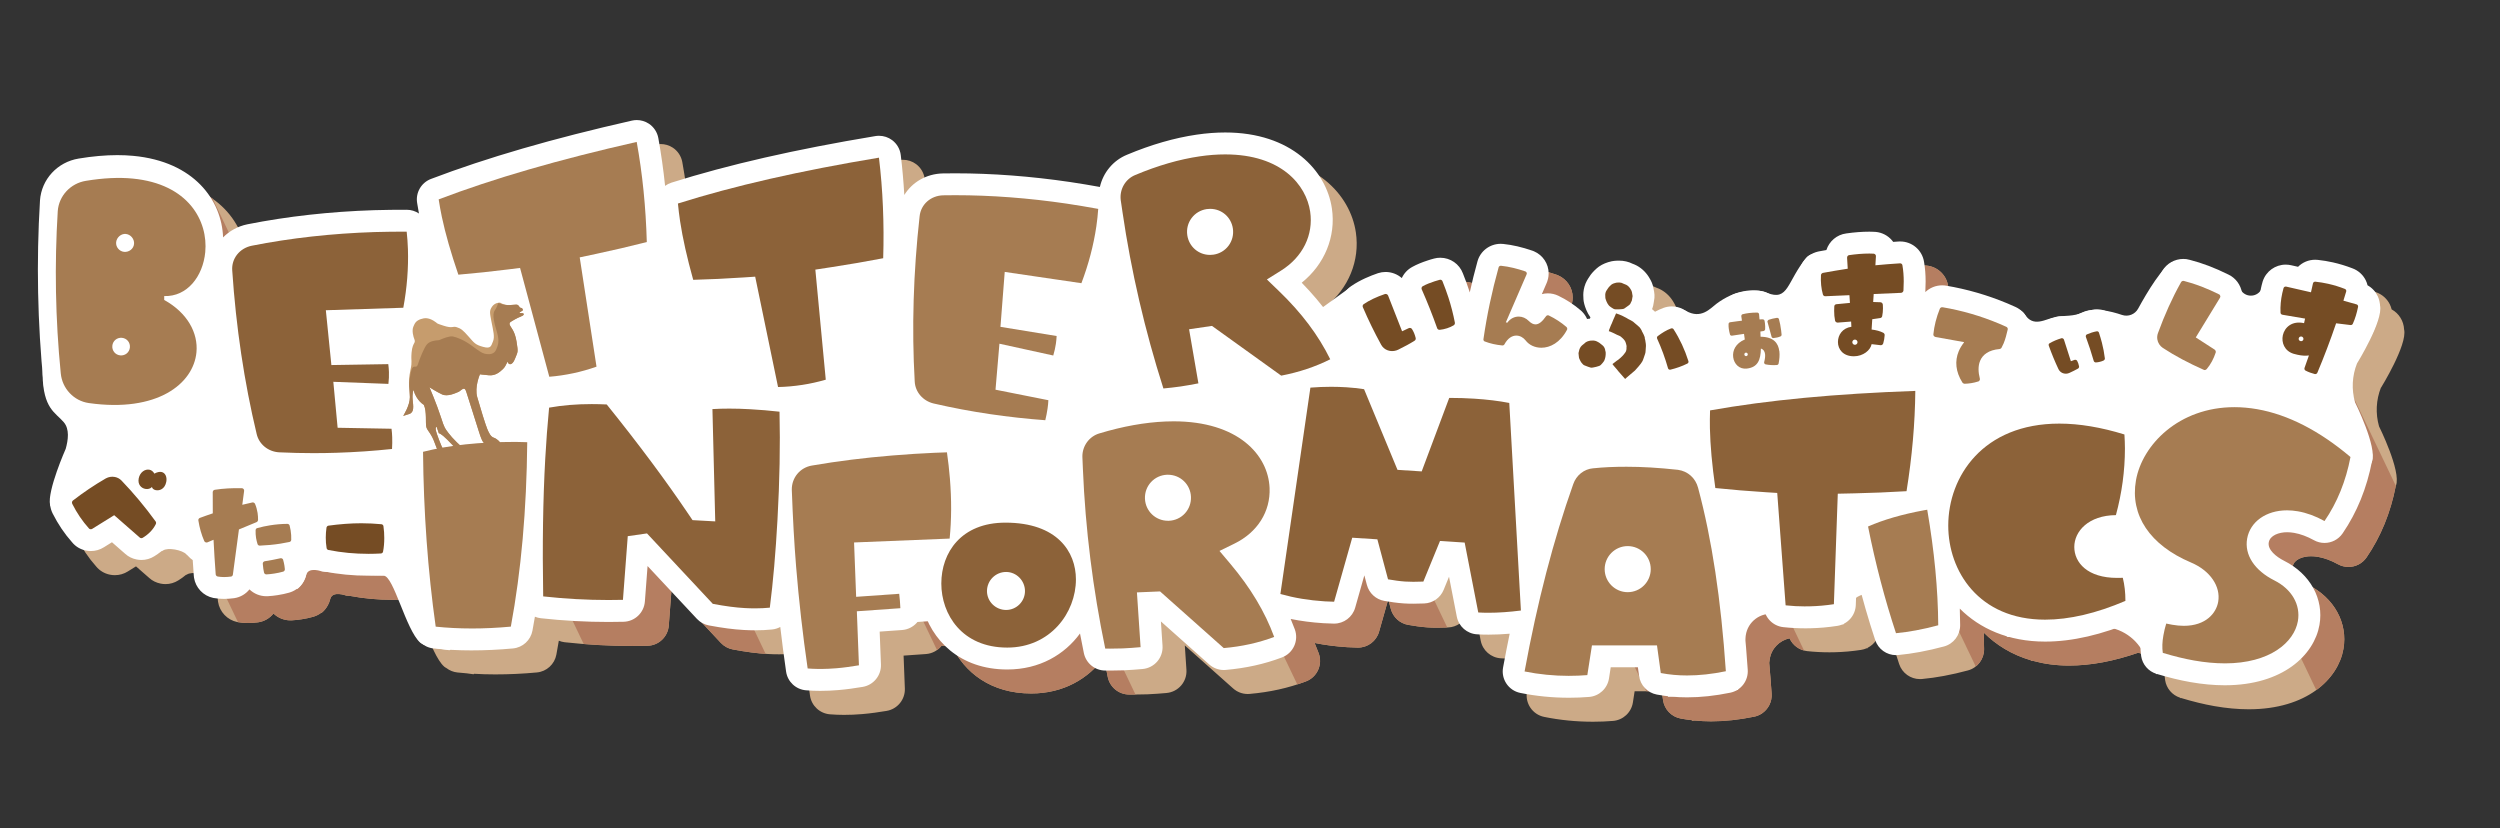 <?xml version="1.0" encoding="UTF-8"?><svg id="Layer_1" xmlns="http://www.w3.org/2000/svg" xmlns:xlink="http://www.w3.org/1999/xlink" viewBox="0 0 1141.51 378.21"><rect x="0" y="0" width="1141.51" height="378.21" fill="#333333" stroke="none"/><defs><style>.cls-1{fill:#a67c52;}.cls-1,.cls-2,.cls-3,.cls-4,.cls-5,.cls-6,.cls-7,.cls-8{stroke-width:0px;}.cls-2{fill:#754c24;}.cls-3{fill:#c69c6d;}.cls-4{fill:#ccaa87;}.cls-5{fill:none;}.cls-6{fill:#b57e61;}.cls-9{clip-path:url(#clippath);}.cls-7{fill:#8c6239;}.cls-8{fill:#fff;}</style><clipPath id="clippath"><path class="cls-5" d="M1087.21,176.97s12.1-19.56,10.52-26.52c0-.01,0-.02-.01-.03-.17-3.83-2.34-7.33-5.69-9.16-.19-.79-.47-1.57-.83-2.3-1.24-2.5-3.42-4.46-6.04-5.43-3.01-1.16-5.94-2.05-8.96-2.73-2.24-.5-4.47-.87-6.82-1.13-.42-.05-.84-.07-1.26-.07-3.04,0-5.81,1.21-7.82,3.22-1.08-.24-2.15-.48-3.21-.72-.8-.18-1.62-.27-2.43-.27-4.76,0-8.97,3.04-10.47,7.56-.03.09-.06.17-.08.26-.32,1.07-.54,2.04-.74,2.94-.08.38-.14.76-.22,1.14-2.04,2.84-6.33,3.07-8.62.24-.75-3.32-2.98-6.16-6.04-7.61-6.16-3.06-11.91-5.25-17.58-6.7-.98-.28-1.99-.43-3.02-.43-3.88,0-7.54,2.07-9.56,5.4-.05.09-.11.18-.16.27,0,0-.01.02-.02.03-3.99,4.79-8.27,12.16-10.89,16.97-1.43,2.62-4.54,3.85-7.36,2.89-2.28-.77-5.14-1.59-8.06-2.02-1.05-.34-2.17-.52-3.32-.52-.75,0-1.5.08-2.24.23-.08.02-.15.04-.23.05-1.56.15-3.03.51-4.32,1.15-3.76,1.88-8.53,1.31-12,2-4.76.95-9.81,4.68-13.78-.47-.17-.27-.36-.53-.55-.78-.01-.02-.02-.03-.03-.05-.17-.27-.41-.53-.66-.77-.96-1.02-2.12-1.88-3.46-2.49-1.26-.6-2.49-1.11-3.68-1.61-9.01-3.77-18.4-6.49-27.91-8.09-.62-.11-1.26-.16-1.89-.16-2.93,0-5.65,1.14-7.69,3.08,0-.11.02-.21.02-.31.06-1.44.13-2.94.13-4.45,0-3.2-.24-6.23-.72-9.01-.82-5.35-5.42-9.34-10.89-9.34h-.12c-.22,0-.43,0-.65.02-.81.05-1.62.11-2.43.17-.18-.25-.38-.5-.58-.73-1.88-2.18-4.48-3.53-7.33-3.82-.33-.03-.66-.05-.99-.05-.18,0-.35-.01-.53-.02-.48-.02-.96-.04-1.44-.04-3.3,0-6.75.26-10.55.8-4.32.55-7.79,3.57-9.09,7.58-1.14.2-2.28.4-3.43.62-.2.04-.39.08-.58.13-1.2.3-2.3.78-3.3,1.41-.74.32-1.37.77-1.87,1.38-.21.26-.41.51-.61.77-.3.34-.57.71-.83,1.08-7.41,10.02-7.15,17.75-16.28,14.25-1.12-.53-2.34-.88-3.62-1-5.77-.92-13.02.92-19.66,5.9-2.88,2.16-7,7.22-14,3.22-.09-.05-.2-.1-.31-.16-1.78-1.18-3.88-1.85-6.08-1.85-1.29,0-2.56.22-3.82.68-1.3.48-2.57,1.06-3.85,1.76-.28-.28-.57-.55-.88-.8-.16-.13-.32-.26-.48-.39.09-.23.19-.48.27-.74.1-.3.19-.61.26-.92.17-.72.26-1.35.32-1.81.02-.12.03-.23.03-.26.21-.93.29-1.88.23-2.83-.06-1.05-.25-1.91-.37-2.42,0-.06-.02-.12-.02-.18-.33-2.29-1.25-3.9-1.63-4.56-1.43-2.65-3.51-4.77-6.01-6.14-.74-.4-1.42-.67-1.93-.85-1.89-.96-4-1.44-6.32-1.44-.83,0-1.56.06-2.16.12-.37.04-.73.09-1.1.17-2.2.47-4.16,1.29-5.81,2.43-.34.23-.69.51-1,.79-1.59,1.42-2.68,2.66-3.45,3.95l-.05.08c-.5.73-1.54,2.25-2.13,4.38-.46,1.66-.62,3.32-.48,4.93,0,.39.02.99.13,1.7.06.43.15.85.27,1.26.43,1.55,1.19,3.83,2.81,6.09-.09.22-.16.42-.23.6-.13,0-.26.02-.38.03-.21.02-.41.04-.62.07-.1.01-.19.04-.29.05-.55-1.25-1.33-2.41-2.33-3.41-.17-.17-.35-.34-.54-.5-3.07-2.65-6.51-4.9-10.25-6.7-1.48-.72-3.14-1.1-4.79-1.1-.93,0-1.86.12-2.74.35l2.17-5.03c.1-.23.19-.47.28-.71.17-.48.65-1.86.65-3.7,0-4.4-2.64-8.37-6.72-10.12-.23-.1-.46-.19-.7-.27-4.76-1.64-9.12-2.64-13.25-3.07-.4-.04-.81-.07-1.21-.07-5.01,0-9.36,3.32-10.64,8.1-1.3,4.68-2.47,9.39-3.51,14.1-.08-.26-.16-.53-.24-.8-.78-2.42-1.72-5-2.88-7.89-1.61-4.29-5.7-7.15-10.34-7.15-.96,0-1.9.12-2.82.37-1.04.26-1.98.56-2.83.84-2.73.88-5.11,1.87-7.06,2.95-2.19,1.16-3.86,2.98-4.85,5.12-2.01-1.75-4.62-2.78-7.4-2.78-1.17,0-2.32.18-3.43.54-.05.02-.1.03-.14.05-3.28,1.12-8.03,3.03-12.07,5.82-.67.45-1.27.97-1.82,1.54l-11.12,8.05c-2.95-3.76-6.19-7.46-9.76-11.11,10.45-8.41,15.67-21.02,13.78-33.91-2.53-17.27-18.57-34.69-48.71-34.69-4.17,0-8.55.33-13.03.99-10.14,1.48-20.84,4.57-31.82,9.18-6.37,2.61-10.9,8.19-12.38,14.71-4.26-.76-9.08-1.6-13.74-2.28-17.84-2.62-35.42-3.95-52.27-3.95-1.9,0-3.8.02-5.72.05-7.52.17-13.97,4.01-17.57,9.84-.36-6.19-.9-12.28-1.62-18.24-.33-2.71-1.75-5.16-3.93-6.8-1.74-1.3-3.85-1.99-5.99-1.99-.55,0-1.09.04-1.64.13-36.59,6.08-67.07,13.04-93.16,21.27-1.06.34-2.03.84-2.89,1.47-.78-7.44-1.81-14.74-3.09-21.83-.49-2.68-2.05-5.05-4.32-6.56-1.65-1.09-3.57-1.66-5.52-1.66-.74,0-1.48.08-2.21.25-36.18,8.2-66.2,16.91-91.77,26.64-4.43,1.69-7.07,6.25-6.31,10.94.25,1.55.52,3.17.83,4.84-1.6-1.08-3.52-1.71-5.58-1.71h-.02c-4.59,0-9.9.03-14.95.19-20.05.65-39.47,2.81-57.76,6.44-4.43.9-8.23,3.05-11.12,5.99-.63-16.92-13.11-34.62-41.03-37.24-2.31-.22-4.75-.33-7.23-.33-5.5,0-11.46.53-17.67,1.57-9.72,1.59-16.99,9.46-17.68,19.13,0,.03,0,.07,0,.1-1.59,26.2-1.16,52.73,1.22,78.89,0,.16,0,.32,0,.48.31,15.7,5.81,17.25,9.68,21.78,2.72,3.18,2.01,8.12.89,12.15,0,0-8.48,19.11-7.15,25.63.01.05.05.12.07.19.14,1.25.48,2.47,1.04,3.63.03.06.06.12.09.18,2.49,4.92,5.39,9.22,8.87,13.13,1.59,1.94,3.81,3.26,6.33,3.76.72.14,1.46.22,2.2.22,2.13,0,4.19-.59,5.96-1.72l3.7-2.3,6.02,5.27c1.47,1.34,3.25,2.21,5.27,2.61.72.14,1.45.22,2.18.22,2.08,0,4.11-.59,5.88-1.71,1.22-.75,2.34-1.57,3.38-2.44.21-.06.39-.12.52-.21,2.22-1.55,8.88-.26,10.71,1.74.12.13.27.24.44.33.71.9,1.53,1.7,2.47,2.34.16,2.39.33,4.8.5,7.23.02.28.05.56.1.84.72,4.57,4.23,8.26,8.75,9.2.09.02.19.04.28.05,1.49.26,3.05.4,4.66.4,1.44,0,2.91-.1,4.5-.31.09-.01.18-.02.26-.04,2.78-.44,5.19-1.9,6.85-3.99,2.02,1.95,4.76,3.12,7.71,3.12.15,0,.35,0,.51-.01.05,0,.1,0,.16,0,1.51-.09,3.01-.25,4.46-.48,1.98-.31,3.66-.67,5.25-1.13,1.34-.38,2.55-.99,3.62-1.78l.13.05s3-2,4.09-6.41c.97-3.95,7.3-1.54,7.3-1.54,0,0,.65.05,1.73.14,6.32,1.19,12.63,1.78,19.28,1.78,1.5,0,2.99-.04,4.47-.1,1.02.05,1.9.08,2.59.08,4.54.04,10.13,24.77,16.64,30.52.25.22.59.44.98.64,1.43,1.11,3.17,1.84,5.07,2.04,1.41.15,2.83.28,4.26.39,1.82.29,3.13.43,3.13.43l.22-.22c3.19.18,6.41.28,9.64.28,6.32,0,12.54-.29,19.02-.89,4.46-.41,8.09-3.74,8.91-8.14.39-2.1.76-4.22,1.12-6.35.85.35,1.77.59,2.72.7,5.09.56,10.28.99,15.44,1.27,5.19.29,10.4.43,15.47.43,2.31,0,4.62-.03,6.87-.09,5.13-.13,9.32-4.13,9.71-9.24l1.23-16.2,22.53,24.11c1.46,1.56,3.37,2.61,5.47,3,6.32,1.18,11.23,1.82,15.93,2.08,1.78.1,3.54.15,5.23.15,2.64,0,5.21-.12,7.66-.37,1.35-.13,2.63-.54,3.77-1.16.8,6.82,1.68,13.63,2.66,20.39.67,4.61,4.43,8.14,9.07,8.53,2.08.17,4.25.26,6.47.26,1.33,0,2.72-.03,4.12-.09,1.35-.06,2.77-.15,4.19-.27,3.88-.32,7.62-.88,11.08-1.45,4.98-.81,8.58-5.21,8.38-10.26l-.58-14.99,10.2-.72c2.87-.2,5.38-1.61,7.06-3.69l4.68-.33c5.73,12.43,17.98,22.03,36.33,22.03,14.77,0,26.15-6.82,33.2-16.43.57,2.98,1.14,5.96,1.76,8.94.96,4.61,5,7.93,9.7,7.97.81,0,1.63.01,2.44.01,2.31,0,4.28-.04,6.02-.11,3.05-.12,6.23-.39,8.66-.6,5.42-.48,9.46-5.2,9.1-10.63l-.74-11.09,22.08,19.65c1.84,1.64,4.21,2.53,6.65,2.53.29,0,.58-.01.87-.04,9.24-.81,17.65-2.67,25.69-5.71,5.14-1.94,7.75-7.66,5.86-12.81-.59-1.59-1.22-3.18-1.89-4.75,4.77.96,9.69,1.6,14.88,1.93,1.43.09,2.94.15,4.74.19.07,0,.14,0,.21,0,4.46,0,8.4-2.96,9.62-7.28l4.18-14.75,1.17,4.38c1.01,3.77,4.12,6.62,7.97,7.28,2.77.48,5.76.94,8.9,1.15,1.33.09,2.75.13,4.33.13,1.44,0,2.96-.03,4.95-.11,3.92-.14,7.4-2.57,8.89-6.2l2.46-6.01,3.55,18.23c.87,4.49,4.68,7.81,9.24,8.07,1.7.1,3.48.15,5.28.15,3.08,0,6.27-.15,9.62-.43-1.04,5.04-2.05,10.17-3.01,15.42-.98,5.36,2.5,10.52,7.83,11.61,7.19,1.47,14.71,2.21,22.36,2.21,3.01,0,6.07-.12,9.09-.37,4.61-.37,8.37-3.86,9.08-8.43l.79-5.11h12.41l.55,3.98c.59,4.27,3.84,7.68,8.07,8.47,1.7.32,3.39.55,5.08.75l.16.26,1.13-.11c2.46.24,4.93.38,7.46.38,6.29,0,12.75-.7,19.73-2.13,1.13-.23,2.17-.65,3.11-1.21l.42-.04.04-.25c2.88-1.94,4.64-5.31,4.4-8.97-.33-4.82-.7-9.53-1.11-14.13l.22-1.54c.7-4.94,4.46-8.69,9.09-9.63,1.42,3.16,4.43,5.44,8.03,5.84,3.3.36,6.73.54,10.17.54.75,0,1.5,0,2.26-.03,4.01-.09,8.12-.45,12.21-1.08.89-.14,1.74-.39,2.53-.74l.35.05.07-.26c3.21-1.6,5.41-4.85,5.54-8.59l.12-3.29c.8-.56,1.66-.99,2.57-1.31,1.91,7.03,3.97,13.93,6.18,20.62,1.36,4.12,5.22,6.86,9.49,6.86.32,0,.64-.01.96-.04,3.28-.31,6.62-.78,9.94-1.4,3.71-.69,7.31-1.52,11.02-2.52,4.38-1.19,7.4-5.18,7.37-9.71-.02-2.5-.08-5.03-.16-7.57,5.63,5.64,12.79,10.07,21.45,12.63l.46.36.6-.07c5.01,1.37,10.49,2.14,16.46,2.14,9.81,0,20.41-1.98,31.6-5.88,4.8,1.42,9.05,4.46,11.94,8.73.03,1.3.13,2.56.31,3.79.56,3.76,3.21,6.86,6.82,8.03l.17.29.13-.19c5.52,1.67,10.55,2.89,15.34,3.74,5.47.96,10.76,1.45,15.73,1.45,26.52,0,40.82-13.84,43.23-27.55,2.08-11.83-4.23-23.31-16.07-29.25-3.81-1.91-7.67-5.13-7.09-8.42.56-3.22,4.62-4.66,8.38-4.66,1.03,0,2.11.1,3.21.29,2.9.51,5.95,1.64,9.04,3.35,1.53.85,3.19,1.25,4.83,1.25,3.2,0,6.33-1.54,8.26-4.35,6.48-9.46,10.96-20.41,13.33-32.56.03-.08.07-.16.1-.24,2.45-6.59-7.73-27.05-7.73-27.05-1.67-5.85-1.36-12.08.88-17.73Z"/></clipPath></defs><path class="cls-4" d="M1087.21,176.97s12.1-19.56,10.52-26.52c0-.01,0-.02-.01-.03-.17-3.83-2.34-7.33-5.69-9.16-.19-.79-.47-1.57-.83-2.3-1.24-2.5-3.42-4.46-6.04-5.43-3.01-1.16-5.94-2.05-8.96-2.73-2.24-.5-4.47-.87-6.82-1.13-.42-.05-.84-.07-1.26-.07-3.04,0-5.81,1.21-7.82,3.22-1.08-.24-2.15-.48-3.21-.72-.8-.18-1.62-.27-2.43-.27-4.76,0-8.97,3.04-10.47,7.56-.03.09-.06.17-.08.26-.32,1.07-.54,2.04-.74,2.94-.08.38-.14.76-.22,1.14-2.04,2.84-6.33,3.07-8.62.24-.75-3.32-2.98-6.16-6.04-7.61-6.16-3.06-11.91-5.25-17.58-6.7-.98-.28-1.99-.43-3.02-.43-3.88,0-7.54,2.07-9.56,5.4-.05.09-.11.18-.16.27,0,0-.01.02-.02.03-3.99,4.79-8.27,12.16-10.89,16.97-1.43,2.62-4.54,3.85-7.36,2.89-2.28-.77-5.14-1.59-8.06-2.02-1.05-.34-2.17-.52-3.32-.52-.75,0-1.5.08-2.24.23-.08.02-.15.04-.23.05-1.56.15-3.03.51-4.32,1.15-3.76,1.88-8.53,1.31-12,2-4.76.95-9.81,4.68-13.78-.47-.17-.27-.36-.53-.55-.78-.01-.02-.02-.03-.03-.05-.17-.27-.41-.53-.66-.77-.96-1.02-2.12-1.88-3.46-2.49-1.26-.6-2.49-1.11-3.68-1.61-9.01-3.77-18.4-6.49-27.91-8.09-.62-.11-1.26-.16-1.89-.16-2.93,0-5.65,1.14-7.69,3.08,0-.11.02-.21.02-.31.06-1.44.13-2.94.13-4.45,0-3.2-.24-6.23-.72-9.01-.82-5.35-5.42-9.34-10.89-9.34h-.12c-.22,0-.43,0-.65.02-.81.05-1.62.11-2.43.17-.18-.25-.38-.5-.58-.73-1.88-2.18-4.48-3.53-7.33-3.82-.33-.03-.66-.05-.99-.05-.18,0-.35-.01-.53-.02-.48-.02-.96-.04-1.44-.04-3.3,0-6.75.26-10.55.8-4.32.55-7.79,3.57-9.09,7.58-1.14.2-2.28.4-3.43.62-.2.04-.39.08-.58.13-1.2.3-2.3.78-3.3,1.41-.74.32-1.37.77-1.87,1.38-.21.26-.41.51-.61.77-.3.34-.57.71-.83,1.08-7.41,10.02-7.15,17.75-16.28,14.25-1.12-.53-2.34-.88-3.62-1-5.77-.92-13.02.92-19.66,5.9-2.88,2.16-7,7.22-14,3.22-.09-.05-.2-.1-.31-.16-1.78-1.18-3.88-1.85-6.08-1.85-1.29,0-2.56.22-3.82.68-1.3.48-2.57,1.06-3.85,1.76-.28-.28-.57-.55-.88-.8-.16-.13-.32-.26-.48-.39.09-.23.19-.48.27-.74.1-.3.19-.61.26-.92.17-.72.26-1.35.32-1.81.02-.12.03-.23.03-.26.21-.93.29-1.88.23-2.83-.06-1.05-.25-1.91-.37-2.42,0-.06-.02-.12-.02-.18-.33-2.29-1.25-3.9-1.63-4.56-1.43-2.65-3.51-4.77-6.01-6.14-.74-.4-1.42-.67-1.93-.85-1.89-.96-4-1.44-6.32-1.44-.83,0-1.56.06-2.16.12-.37.04-.73.09-1.1.17-2.2.47-4.16,1.29-5.81,2.43-.34.23-.69.51-1,.79-1.59,1.42-2.68,2.66-3.45,3.95l-.05.08c-.5.73-1.54,2.25-2.13,4.38-.46,1.66-.62,3.32-.48,4.93,0,.39.02.99.13,1.7.06.43.15.85.27,1.26.43,1.55,1.19,3.83,2.81,6.09-.09.22-.16.42-.23.6-.13,0-.26.02-.38.03-.21.02-.41.04-.62.07-.1.01-.19.04-.29.05-.55-1.25-1.33-2.41-2.33-3.41-.17-.17-.35-.34-.54-.5-3.07-2.65-6.51-4.9-10.25-6.7-1.48-.72-3.14-1.1-4.79-1.1-.93,0-1.86.12-2.74.35l2.17-5.03c.1-.23.19-.47.28-.71.17-.48.65-1.86.65-3.7,0-4.4-2.64-8.37-6.72-10.12-.23-.1-.46-.19-.7-.27-4.76-1.64-9.12-2.64-13.25-3.07-.4-.04-.81-.07-1.21-.07-5.01,0-9.36,3.32-10.64,8.1-1.3,4.68-2.47,9.39-3.51,14.1-.08-.26-.16-.53-.24-.8-.78-2.42-1.72-5-2.88-7.89-1.61-4.29-5.7-7.15-10.34-7.15-.96,0-1.9.12-2.82.37-1.04.26-1.98.56-2.83.84-2.73.88-5.11,1.87-7.06,2.95-2.19,1.16-3.86,2.98-4.85,5.12-2.01-1.75-4.62-2.78-7.4-2.78-1.17,0-2.32.18-3.43.54-.05.02-.1.03-.14.05-3.28,1.12-8.03,3.03-12.07,5.82-.67.45-1.27.97-1.82,1.54l-11.12,8.05c-2.95-3.76-6.19-7.46-9.76-11.11,10.45-8.41,15.67-21.02,13.78-33.91-2.53-17.27-18.57-34.69-48.71-34.69-4.17,0-8.55.33-13.03.99-10.14,1.48-20.84,4.57-31.82,9.18-6.37,2.61-10.9,8.19-12.38,14.71-4.26-.76-9.08-1.6-13.74-2.28-17.84-2.62-35.42-3.95-52.27-3.95-1.9,0-3.8.02-5.72.05-7.52.17-13.97,4.01-17.57,9.84-.36-6.19-.9-12.28-1.62-18.24-.33-2.71-1.75-5.16-3.93-6.8-1.74-1.3-3.85-1.99-5.99-1.99-.55,0-1.09.04-1.64.13-36.59,6.08-67.07,13.04-93.16,21.27-1.06.34-2.03.84-2.89,1.47-.78-7.44-1.81-14.74-3.09-21.83-.49-2.68-2.05-5.05-4.32-6.56-1.65-1.09-3.57-1.66-5.52-1.66-.74,0-1.48.08-2.21.25-36.18,8.2-66.2,16.91-91.77,26.64-4.43,1.69-7.07,6.25-6.31,10.94.25,1.55.52,3.17.83,4.84-1.6-1.08-3.52-1.71-5.58-1.71h-.02c-4.59,0-9.9.03-14.95.19-20.05.65-39.47,2.81-57.76,6.44-4.43.9-8.23,3.05-11.12,5.99-.63-16.92-13.11-34.62-41.03-37.24-2.31-.22-4.75-.33-7.23-.33-5.5,0-11.46.53-17.67,1.57-9.72,1.59-16.99,9.46-17.68,19.13,0,.03,0,.07,0,.1-1.59,26.2-1.16,52.73,1.22,78.89,0,.16,0,.32,0,.48.31,15.7,5.81,17.25,9.68,21.78,2.72,3.18,2.01,8.12.89,12.15,0,0-8.48,19.11-7.15,25.63.01.05.05.12.07.19.14,1.25.48,2.47,1.04,3.63.03.06.06.12.09.18,2.49,4.92,5.39,9.22,8.87,13.13,1.59,1.94,3.81,3.26,6.33,3.76.72.14,1.46.22,2.2.22,2.13,0,4.19-.59,5.96-1.72l3.7-2.3,6.02,5.27c1.47,1.34,3.25,2.21,5.27,2.61.72.14,1.45.22,2.18.22,2.08,0,4.11-.59,5.88-1.71,1.22-.75,2.34-1.57,3.38-2.44.21-.06.39-.12.52-.21,2.22-1.55,8.88-.26,10.71,1.74.12.13.27.24.44.33.71.9,1.53,1.7,2.47,2.34.16,2.39.33,4.8.5,7.23.02.28.05.56.1.84.72,4.57,4.23,8.26,8.75,9.2.09.02.19.04.28.05,1.49.26,3.05.4,4.66.4,1.44,0,2.91-.1,4.5-.31.09-.01.18-.02.26-.04,2.78-.44,5.19-1.9,6.85-3.99,2.02,1.95,4.76,3.12,7.71,3.12.15,0,.35,0,.51-.01.05,0,.1,0,.16,0,1.51-.09,3.01-.25,4.46-.48,1.98-.31,3.66-.67,5.25-1.13,1.34-.38,2.55-.99,3.62-1.78l.13.05s3-2,4.09-6.41c.97-3.95,7.3-1.54,7.3-1.54,0,0,.65.05,1.73.14,6.32,1.19,12.63,1.78,19.28,1.78,1.5,0,2.99-.04,4.47-.1,1.02.05,1.9.08,2.59.08,4.54.04,10.13,24.77,16.64,30.52.25.22.59.44.98.64,1.43,1.11,3.17,1.84,5.07,2.04,1.41.15,2.83.28,4.26.39,1.82.29,3.13.43,3.13.43l.22-.22c3.19.18,6.41.28,9.64.28,6.32,0,12.54-.29,19.02-.89,4.46-.41,8.09-3.74,8.91-8.14.39-2.1.76-4.22,1.12-6.35.85.35,1.77.59,2.72.7,5.09.56,10.28.99,15.44,1.27,5.19.29,10.4.43,15.47.43,2.31,0,4.62-.03,6.87-.09,5.13-.13,9.32-4.13,9.71-9.24l1.23-16.2,22.53,24.11c1.46,1.56,3.37,2.61,5.47,3,6.32,1.18,11.23,1.82,15.93,2.08,1.78.1,3.54.15,5.23.15,2.64,0,5.21-.12,7.66-.37,1.35-.13,2.63-.54,3.77-1.16.8,6.82,1.68,13.63,2.66,20.39.67,4.61,4.43,8.14,9.07,8.53,2.08.17,4.25.26,6.47.26,1.33,0,2.72-.03,4.12-.09,1.35-.06,2.77-.15,4.19-.27,3.88-.32,7.62-.88,11.08-1.45,4.98-.81,8.58-5.21,8.38-10.26l-.58-14.99,10.2-.72c2.87-.2,5.38-1.61,7.06-3.69l4.68-.33c5.73,12.43,17.98,22.03,36.33,22.03,14.77,0,26.15-6.82,33.2-16.43.57,2.98,1.14,5.96,1.76,8.94.96,4.61,5,7.93,9.7,7.97.81,0,1.63.01,2.44.01,2.31,0,4.28-.04,6.02-.11,3.05-.12,6.23-.39,8.66-.6,5.42-.48,9.46-5.2,9.1-10.63l-.74-11.09,22.08,19.65c1.84,1.64,4.21,2.53,6.65,2.53.29,0,.58-.01.87-.04,9.24-.81,17.65-2.67,25.69-5.71,5.14-1.94,7.75-7.66,5.86-12.81-.59-1.59-1.22-3.18-1.89-4.75,4.77.96,9.69,1.6,14.88,1.93,1.43.09,2.94.15,4.74.19.07,0,.14,0,.21,0,4.46,0,8.4-2.96,9.62-7.28l4.18-14.75,1.17,4.38c1.01,3.77,4.12,6.62,7.97,7.28,2.77.48,5.76.94,8.9,1.15,1.33.09,2.75.13,4.33.13,1.44,0,2.96-.03,4.95-.11,3.92-.14,7.4-2.57,8.89-6.2l2.46-6.01,3.55,18.23c.87,4.49,4.68,7.81,9.24,8.07,1.7.1,3.48.15,5.28.15,3.08,0,6.27-.15,9.62-.43-1.04,5.04-2.05,10.17-3.01,15.42-.98,5.36,2.5,10.52,7.83,11.61,7.19,1.47,14.71,2.21,22.36,2.21,3.01,0,6.07-.12,9.09-.37,4.61-.37,8.37-3.86,9.08-8.43l.79-5.11h12.41l.55,3.98c.59,4.27,3.84,7.68,8.07,8.47,1.7.32,3.39.55,5.08.75l.16.26,1.13-.11c2.46.24,4.93.38,7.46.38,6.29,0,12.75-.7,19.73-2.13,1.13-.23,2.17-.65,3.11-1.21l.42-.04.04-.25c2.88-1.94,4.64-5.31,4.4-8.97-.33-4.82-.7-9.53-1.11-14.13l.22-1.54c.7-4.94,4.46-8.69,9.09-9.63,1.42,3.16,4.43,5.44,8.03,5.84,3.3.36,6.73.54,10.17.54.75,0,1.5,0,2.26-.03,4.01-.09,8.12-.45,12.21-1.08.89-.14,1.74-.39,2.53-.74l.35.05.07-.26c3.21-1.6,5.41-4.85,5.54-8.59l.12-3.29c.8-.56,1.66-.99,2.57-1.31,1.91,7.03,3.97,13.93,6.18,20.62,1.36,4.12,5.22,6.86,9.49,6.86.32,0,.64-.01.96-.04,3.28-.31,6.62-.78,9.94-1.4,3.71-.69,7.31-1.52,11.02-2.52,4.38-1.19,7.4-5.18,7.37-9.71-.02-2.5-.08-5.03-.16-7.57,5.63,5.64,12.79,10.07,21.45,12.63l.46.36.6-.07c5.01,1.37,10.49,2.14,16.46,2.14,9.81,0,20.41-1.98,31.6-5.88,4.8,1.42,9.05,4.46,11.94,8.73.03,1.3.13,2.56.31,3.79.56,3.76,3.21,6.86,6.82,8.03l.17.29.13-.19c5.52,1.67,10.55,2.89,15.34,3.74,5.47.96,10.76,1.45,15.73,1.45,26.52,0,40.82-13.84,43.23-27.55,2.08-11.83-4.23-23.31-16.07-29.25-3.81-1.91-7.67-5.13-7.09-8.42.56-3.22,4.62-4.66,8.38-4.66,1.03,0,2.11.1,3.21.29,2.9.51,5.95,1.64,9.04,3.35,1.53.85,3.19,1.25,4.83,1.25,3.2,0,6.33-1.54,8.26-4.35,6.48-9.46,10.96-20.41,13.33-32.56.03-.08.07-.16.1-.24,2.45-6.59-7.73-27.05-7.73-27.05-1.67-5.85-1.36-12.08.88-17.73Z"/><g class="cls-9"><rect class="cls-6" x="73.26" y="23.72" width="73" height="356.17" transform="translate(-76.32 67.1) rotate(-25.56)"/><rect class="cls-6" x="224.25" y="19.32" width="73" height="356.17" transform="translate(-59.65 131.82) rotate(-25.56)"/><rect class="cls-6" x="384.25" y="19.32" width="73" height="356.17" transform="translate(-43.99 200.85) rotate(-25.56)"/><rect class="cls-6" x="541.25" y="19.32" width="73" height="356.17" transform="translate(-28.63 268.58) rotate(-25.56)"/><rect class="cls-6" x="696.25" y="13.32" width="73" height="356.17" transform="translate(-10.87 334.87) rotate(-25.56)"/><rect class="cls-6" x="848.25" y="5.32" width="73" height="356.17" transform="translate(7.45 399.66) rotate(-25.56)"/><rect class="cls-6" x="995.25" y="-1.68" width="73" height="356.17" transform="translate(24.86 462.4) rotate(-25.56)"/></g><path class="cls-8" d="M175.24,229.42c-.06,0-.12-.01-.18-.02-3.51-.33-6.79-.48-10.05-.48-5.17,0-10.69.4-16.41,1.19-3.21.43-5.96,2.23-7.69,4.84-1.91-3.48-5.61-5.76-9.69-5.76-.05,0-.1,0-.15,0-1.42.01-2.86.08-4.31.19-.32-1.12-.7-2.22-1.14-3.26-.15-.35-.32-.69-.5-1.02-1-1.76-2.43-3.19-4.1-4.18-.45-1.55-1.23-3-2.31-4.23-2.04-2.33-4.98-3.71-8.15-3.79-.65-.01-1.3-.02-1.94-.02-4.45,0-8.42.28-12.12.87-5.18.81-9.03,5.05-9.37,10.32-.01.19-.02.38-.02.57,0,.87,0,1.78-.01,2.72-3.39,1.51-5.71,4.53-6.37,8.01-.32-.99-.76-1.96-1.36-2.85-.07-.11-.14-.21-.22-.32-.08-.1-.15-.21-.23-.31,3.41-2.06,5.94-5.59,6.8-9.95.62-3.11.27-6.32-.97-9.03-1.74-3.8-5.04-6.44-9.06-7.24-.82-.16-1.67-.25-2.53-.25-.14,0-.29,0-.43,0-.82-.35-1.69-.62-2.59-.8-.85-.17-1.72-.25-2.59-.25-3.91,0-7.53,1.7-10.16,4.49-.96-.4-1.96-.7-2.99-.91-1.03-.21-2.09-.31-3.14-.31-2.69,0-5.36.68-7.74,1.98-.07.04-.15.08-.22.12-5.41,3.13-10.8,6.75-16.02,10.76-2.18,1.62-3.67,3.99-4.21,6.75-.48,2.41-.17,4.86.9,7.07.03.06.06.12.09.18,2.49,4.92,5.39,9.22,8.87,13.13,1.59,1.94,3.81,3.26,6.33,3.76.72.14,1.46.22,2.2.22,2.13,0,4.19-.59,5.96-1.72l3.7-2.3,6.02,5.27c1.47,1.34,3.25,2.21,5.27,2.61.72.14,1.45.22,2.18.22,2.08,0,4.11-.59,5.88-1.71,4.3-2.64,7.52-6.08,9.59-10.21.44-.88.76-1.81.96-2.75.68,3.51,1.69,6.87,3.05,10,.09.21.19.41.29.61.87,1.69,2.13,3.08,3.63,4.11.16,2.39.33,4.8.5,7.23.02.28.05.56.1.84.72,4.57,4.23,8.26,8.75,9.2.09.02.19.04.28.05,1.49.26,3.05.4,4.66.4,1.44,0,2.91-.1,4.5-.31.09-.01.18-.02.26-.04,2.78-.44,5.19-1.9,6.85-3.99,2.02,1.95,4.76,3.12,7.71,3.12.15,0,.35,0,.51-.01.05,0,.1,0,.16,0,1.51-.09,3.01-.25,4.46-.48,1.98-.31,3.66-.67,5.25-1.13,4.99-1.41,8.3-6,8.06-11.18-.05-1.06-.19-1.96-.29-2.63-.12-.74-.26-1.47-.42-2.18.19-.17.37-.36.54-.54,1.23,3.17,3.86,5.66,7.24,6.63.27.08.54.14.81.2,6.62,1.31,13.23,1.95,20.2,1.95,2.15,0,4.3-.06,6.4-.18.22-.01.44-.03.66-.06,4.91-.61,8.77-4.32,9.56-9.11.47-2.47.69-5.04.69-7.85,0-2.37-.16-4.61-.48-6.84-.7-5-4.68-8.86-9.74-9.42Z"/><path class="cls-8" d="M823.45,151.99c-.06-.93-.17-1.81-.26-2.51-.29-2.33-.7-4.41-1.23-6.34-1.25-4.75-5.53-8.03-10.52-8.03-.45,0-.91.03-1.36.08-.1.01-.21.03-.31.04-.13.02-.27.04-.4.06-1.9-1.6-4.35-2.56-6.99-2.56-.02,0-.26,0-.26,0-1.63,0-3.18.1-4.73.29-1.51.19-2.86.44-4.11.76-2.35.58-4.33,1.9-5.76,3.67-4.83,1.18-8.25,5.54-8.24,10.48-.03,1.08.03,2.21.18,3.44.19,1.5.51,2.82.77,3.83.31,1.22.82,2.34,1.49,3.34-.41,1.86-.5,3.82-.25,5.82,1.02,8.11,7.51,13.99,15.44,13.99.67,0,1.34-.04,2.02-.13,1.82-.23,4.05-.75,6.23-1.87,1.56.25,3.1.38,4.67.38.75,0,1.51-.03,2.27-.09.17-.01.33-.03.5-.05,4.49-.57,8.2-3.89,9.25-8.26.03-.12.06-.24.08-.36.64-3.24.8-6.24.46-8.92-.05-.37-.1-.73-.17-1.09.95-1.78,1.41-3.84,1.23-5.97Z"/><path class="cls-8" d="M969.43,154.04c-.45-1.76-.97-3.41-1.47-5.01h0c-1.36-4.61-5.59-7.78-10.42-7.78-.75,0-1.5.08-2.24.23-2.2.44-4.36,1.12-6.41,2.04-1.08.47-2.06,1.1-2.9,1.86-1.39-.63-2.93-.97-4.52-.97-.91,0-1.81.11-2.68.34-.14.04-.28.07-.41.12-2.74.83-5.13,1.84-7.28,3.09-2.12,1.13-3.75,2.93-4.7,5.06.02-.09.04-.16.06-.25,1.23-5.11-1.37-10.42-6.19-12.62-1.26-.6-2.49-1.11-3.68-1.61-9.01-3.77-18.4-6.49-27.91-8.09-.62-.11-1.26-.16-1.89-.16-2.93,0-5.65,1.14-7.69,3.08,0-.11.02-.21.02-.31.06-1.44.13-2.94.13-4.45,0-3.2-.24-6.23-.72-9.01-.82-5.35-5.42-9.34-10.89-9.34h-.12c-.22,0-.43,0-.65.02-.81.05-1.62.11-2.43.17-.18-.25-.38-.5-.58-.73-1.88-2.18-4.48-3.53-7.33-3.82-.33-.03-.66-.05-.99-.05-.18,0-.35-.01-.53-.02-.48-.02-.96-.04-1.44-.04-3.3,0-6.75.26-10.55.8-4.32.55-7.79,3.57-9.09,7.58-1.14.2-2.28.4-3.43.62-.2.04-.39.08-.58.13-4.85,1.21-8.28,5.44-8.46,10.36-.22,4.17.2,8.2,1.27,12,.77,2.68,2.51,4.9,4.77,6.32.07,1.72.27,3.33.59,4.88,0,.04.02.08.03.12.29,1.32.82,2.54,1.54,3.63-.3,1.28-.46,2.61-.46,3.98,0,9.41,7.43,16.5,17.27,16.5,5.03,0,9.71-1.95,13.07-5.08,4.49-.3,8.38-3.3,9.83-7.66.04-.14.09-.27.13-.41.6-2.11.94-4.11,1.03-6.11,0-.15.01-.3.01-.45,0-2.02-.55-3.98-1.56-5.67.05-.16.09-.33.13-.49.03-.12.06-.24.08-.36.19-.92.34-1.88.44-2.86,2.04-.31,3.89-1.19,5.41-2.45-1.13,3.52-1.88,7.06-2.22,10.56-.02.2-.03.41-.04.61-.18,4.68,2.53,8.88,6.9,10.71l.22.09c.68.28,1.38.49,2.11.62l1.32.24c-.42,5.4,1.02,10.92,4.27,16.06.04.06.08.12.12.18,1.21,1.83,2.95,3.25,5,4.11.52.22,2.11.89,4.25.89.11,0,.22,0,.34,0,2.99-.08,5.89-.56,8.63-1.4,3.21-.88,5.91-3.24,7.22-6.38,1-2.39,1.15-4.96.46-7.35-.06-.26-.11-.5-.14-.71.12-.02.26-.03.41-.04.18-.02.36-.04.54-.06,3.37-.49,6.3-2.44,8.05-5.35.1-.17.21-.36.3-.54.38-.73.85-1.64,1.29-2.68.52-1.24.98-2.57,1.42-4.08-.09,1.19,0,2.42.31,3.64l.03.13c.08.29.16.58.27.87,1.42,3.96,3.02,7.85,4.79,11.61,2.3,4.8,7.05,7.78,12.39,7.78,1.16,0,2.31-.15,3.42-.43.43-.11,1.3-.33,2.36-.82,1.73-.79,3.3-1.58,4.65-2.34.18-.1.35-.2.52-.31.6-.38,1.15-.82,1.65-1.29.11.01.23.02.34.03.24.02.49.03.73.03.12,0,.25,0,.38,0,1.3-.05,2.61-.25,3.98-.6,1.45-.37,2.72-.84,3.88-1.44.28-.14.54-.3.8-.46,3.72-2.39,5.64-6.67,4.99-10.89-.31-2.58-.83-5.29-1.53-8.06Z"/><path class="cls-8" d="M1017.49,125.36c-6.16-3.06-11.91-5.25-17.58-6.7-.98-.28-1.99-.43-3.02-.43-3.88,0-7.54,2.07-9.56,5.4-.05.09-.11.18-.16.27-4.2,7.46-7.86,15.52-11.2,24.63-.95,2.52-1.24,5.25-.83,7.9.67,4.41,3.21,8.35,6.96,10.82,5.82,3.83,12.38,7.34,20.04,10.74,1.45.66,2.98.99,4.55.99.55,0,1.1-.04,1.63-.12,1.68-.25,4.16-1.04,6.39-3.31.15-.16.3-.32.45-.48,2.52-2.93,4.51-6.5,5.92-10.61.65-1.73.82-3.58.53-5.5-.45-2.96-2.03-5.58-4.46-7.36-.16-.12-.33-.24-.5-.35l-.43-.28,5.94-9.73c.1-.16.19-.32.28-.49,1.5-2.8,1.52-5.35,1.27-7.02-.56-3.65-2.91-6.8-6.2-8.36Z"/><path class="cls-8" d="M1081.03,130.26c-.19-.79-.47-1.57-.83-2.3-1.24-2.5-3.42-4.46-6.04-5.43-3.01-1.16-5.94-2.05-8.96-2.73-2.24-.5-4.47-.87-6.82-1.13-.42-.05-.84-.07-1.26-.07-3.04,0-5.81,1.21-7.82,3.22-1.08-.24-2.15-.48-3.21-.72-.8-.18-1.62-.27-2.43-.27-4.76,0-8.97,3.04-10.47,7.56-.03.09-.06.17-.08.26-.32,1.07-.54,2.04-.74,2.94-.85,3.81-1.21,7.65-1.06,11.43.06,2.15.73,4.16,1.87,5.84-.22.64-.41,1.31-.57,1.99-1.86,8.28,2.19,16.19,9.77,19.51.62,3.29,2.73,6.23,5.91,7.82,1.88.96,3.81,1.68,6.08,2.28.12.03.24.06.36.09.79.18,1.6.27,2.41.27,4.55,0,8.62-2.76,10.27-6.92,2.13-5.08,4.16-10.26,6.06-15.46,4.33-.04,8.26-2.63,9.96-6.52,1.3-2.86,2.3-6.05,3.05-9.74,1.02-4.84-1.33-9.65-5.46-11.91Z"/><path class="cls-8" d="M772.57,144.91c-.04-.06-.08-.12-.12-.18-2.04-3.02-5.44-4.82-9.09-4.82-1.29,0-2.56.22-3.82.68-1.3.48-2.57,1.06-3.85,1.76-.28-.28-.57-.55-.88-.8-.16-.13-.32-.26-.48-.39.09-.23.19-.48.27-.74.1-.3.19-.61.26-.92.17-.72.26-1.35.32-1.81.02-.12.03-.23.03-.26.21-.93.29-1.88.23-2.83-.06-1.05-.25-1.91-.37-2.42,0-.06-.02-.12-.02-.18-.33-2.29-1.25-3.9-1.63-4.56-1.43-2.65-3.51-4.77-6.01-6.14-.74-.4-1.42-.67-1.93-.85-1.89-.96-4-1.44-6.32-1.44-.83,0-1.56.06-2.16.12-.37.04-.73.09-1.1.17-2.2.47-4.16,1.29-5.81,2.43-.34.23-.69.51-1,.79-1.59,1.42-2.68,2.66-3.45,3.95l-.05.08c-.5.73-1.54,2.25-2.13,4.38-.46,1.66-.62,3.32-.48,4.93,0,.39.02.99.13,1.7.06.43.15.85.27,1.26.43,1.55,1.19,3.83,2.81,6.09-.09.22-.16.42-.23.6-.13,0-.26.02-.38.03-.21.02-.41.04-.62.07-.1.01-.19.04-.29.05-.55-1.25-1.33-2.41-2.33-3.41-.17-.17-.35-.34-.54-.5-3.07-2.65-6.51-4.9-10.25-6.7-1.48-.72-3.14-1.1-4.79-1.1-.93,0-1.86.12-2.74.35l2.17-5.03c.1-.23.19-.47.28-.71.17-.48.65-1.86.65-3.7,0-4.4-2.64-8.37-6.72-10.12-.23-.1-.46-.19-.7-.27-4.76-1.64-9.12-2.64-13.25-3.07-.4-.04-.81-.07-1.21-.07-5.01,0-9.36,3.32-10.64,8.1-1.3,4.68-2.47,9.39-3.51,14.1-.08-.26-.16-.53-.24-.8-.78-2.42-1.72-5-2.88-7.89-1.61-4.29-5.7-7.15-10.34-7.15-.96,0-1.9.12-2.82.37-1.04.26-1.98.56-2.83.84-2.73.88-5.11,1.87-7.06,2.95-2.19,1.16-3.86,2.98-4.85,5.12-2.01-1.75-4.62-2.78-7.4-2.78-1.17,0-2.32.18-3.43.54-.05.02-.1.03-.14.05-3.28,1.12-8.03,3.03-12.07,5.82-4.08,2.74-5.86,7.87-4.33,12.6l.04.11c.1.31.21.61.34.9,2.66,6.18,5.61,12.24,8.78,18,2.74,4.99,8.02,8.09,13.78,8.09,1.69,0,3.37-.26,5-.79.48-.15,1.32-.43,2.31-.94,3.15-1.54,6.17-3.21,8.33-4.59,1.5-.95,2.7-2.21,3.57-3.65.78.17,1.59.26,2.42.26.34,0,.68-.02,1.05-.05,1.82-.17,3.66-.56,5.48-1.15,1.02-.33,2.41-.85,3.86-1.6.87,3.33,3.29,6.18,6.67,7.45,3.21,1.24,6.75,2.06,10.52,2.43.39.04.79.06,1.18.06,2.47,0,4.84-.85,6.73-2.31,3.14,2.16,6.95,3.34,11.01,3.34,2.75,0,5.42-.56,7.94-1.59.08.19.14.38.23.56l.13.29c.27.61.67,1.52,1.3,2.53.63,1.04,1.3,1.78,1.74,2.22,0,0,0,0,0,0,1.95,2.31,4.34,3.25,5.41,3.62.81.32,1.78.69,2.88,1,1.04.31,2.13.46,3.23.46,1.01,0,1.8-.13,2.18-.19,1.23-.18,2.34-.46,3.33-.75l2.38,2.71c1.9,2.16,4.64,3.39,7.51,3.39.13,0,.26,0,.39,0,2.58-.1,5-1.19,6.78-3.02.45-.4,1.55-1.32,2.16-1.83,1.41-1.18,1.8-1.51,2.24-1.95.05-.05.1-.1.14-.15.13-.14.39-.41.71-.77,2.01,2.17,4.87,3.49,8.02,3.49.83,0,1.67-.09,2.48-.28.03,0,.07-.02.1-.02,3.57-.87,6.78-2.03,9.83-3.54,4.9-2.42,7.24-8.04,5.53-13.2-1.92-6.05-4.56-11.72-7.86-16.84Z"/><path class="cls-8" d="M1086.73,139.45c1.58,6.96-10.52,26.52-10.52,26.52-2.24,5.65-2.55,11.89-.88,17.73,0,0,10.19,20.46,7.73,27.05-6.17,16.6-59.24,38.82-59.24,38.82l-39.18,58.33-6.64-11.1c-4.41-7.37-12.73-11.48-21.27-10.5l-39.98,4.58-38.04-29.71-13.96,16.52-4.02-3.79c-5.83-5.49-15.41-2.71-17.4,5.05l-1.58,6.15-31.56-4.71c-6.31-.94-12.17,3.43-13.07,9.75l-3.54,24.89-31.85,3.13-30.93-50.76-118.62-34.41-46.12,47.04-71.83-1.28-85.48,5.95-126.39-33.57-50.09,18.95-26.98,26.82s-10.84-1.2-13.44-3.5c-6.51-5.76-12.1-30.48-16.64-30.52-6.21-.06-28.07-1.91-28.07-1.91,0,0-6.33-2.41-7.3,1.54-1.09,4.41-4.09,6.41-4.09,6.41l-42.65-15.8s-6.35,1.8-7.99,0c-1.83-2-8.48-3.29-10.71-1.74-3.65,2.54-38.65-9.46-38.65-9.46l-5-16-6,7s-1.74-1.62-1.89-2.36c-1.33-6.52,7.15-25.63,7.15-25.63,1.12-4.03,1.83-8.96-.89-12.15-3.87-4.53-9.37-6.09-9.68-21.78-.51-25.95,43.79-94.12,43.79-94.12l20.52,54.04,140.96-33.22,336.04-5.78,34.91,58.91,8.33-10.54,13.05-9.45,48.53-1.6.26,10.14,46.96,8.11,42.9-4.92,7.67-2.44s4.95.96,6.4,1.78c7,4,11.12-1.06,14-3.22,8-6,16.89-7.45,23-5,10,4,9-5,18-16,7.71-9.43,47.11,17.67,47.11,17.67l26.22,4.09s22.67-1.76,26.31,3.94c4.05,6.36,9.37,2.3,14.37,1.3,3.47-.69,8.24-.12,12-2,5.11-2.55,13.07-.62,18.16,1.11,2.83.96,5.93-.27,7.36-2.89,3.89-7.13,11.4-19.88,16.24-21.53,1.28-.44,5.35-.91,5.35-.91l23.89,12.23,1.71,2.19c2.46,3.16,7.36,2.67,9.15-.91l3.14-6.29,26,.22,19,8s5.53,3.55,5.98,5.54Z"/><path class="cls-8" d="M1079.7,201.03c-15.58-13.18-31.5-21.27-47.31-24.04-4.07-.72-8.16-1.08-12.14-1.08-17.82,0-32.15,7.18-41.77,17.14-1.25-1.97-3.16-3.5-5.49-4.22-11.59-3.59-22.58-5.41-32.67-5.41-31.74,0-51.42,18.04-58.12,39.59-.43-.1-.86-.17-1.3-.21,2.3-15.08,3.54-29.93,3.67-44.19.02-2.73-1.07-5.35-3.02-7.25-1.87-1.82-4.38-2.84-6.98-2.84-.12,0-.23,0-.35,0-37.08,1.3-68.19,4.26-95.13,9.04-4.67.83-8.11,4.82-8.25,9.56-.08,2.67-.14,5.56-.07,8.64.07,3.13.23,6.35.48,9.72-1.2-.39-2.44-.7-3.72-.87-.09-.01-.19-.02-.28-.03-9.18-1-16.98-1.46-24.56-1.46-6.02,0-11.29.24-16.08.74h-.06c-8.05.71-14.96,6.15-17.64,13.89-2.36,6.66-4.6,13.47-6.73,20.47l-3.07-54.78c-.26-4.57-3.58-8.38-8.06-9.26-5.2-1.02-10.87-1.71-17.33-2.13-3.75-.24-7.67-.36-11.65-.36h-.35c-4.17,0-7.9,2.59-9.36,6.49l-8.78,23.45-11.5-27.75c-1.34-3.23-4.27-5.53-7.72-6.06-2.46-.38-4.93-.64-7.4-.84.72-2.35.6-4.97-.57-7.35-5.31-10.8-12.53-20.82-22.02-30.54,10.45-8.41,15.67-21.02,13.78-33.91-2.53-17.27-18.57-34.69-48.71-34.69-4.17,0-8.55.33-13.03.99-10.14,1.48-20.84,4.57-31.82,9.18-6.37,2.61-10.9,8.19-12.38,14.71-4.26-.76-9.08-1.6-13.74-2.28-17.84-2.62-35.42-3.95-52.27-3.95-1.9,0-3.8.02-5.72.05-7.52.17-13.97,4.01-17.57,9.84-.36-6.19-.9-12.28-1.62-18.24-.33-2.71-1.75-5.16-3.93-6.8-1.74-1.3-3.85-1.99-5.99-1.99-.55,0-1.09.04-1.64.13-36.59,6.08-67.07,13.04-93.16,21.27-1.06.34-2.03.84-2.89,1.47-.78-7.44-1.81-14.74-3.09-21.83-.49-2.68-2.05-5.05-4.32-6.56-1.65-1.09-3.57-1.66-5.52-1.66-.74,0-1.48.08-2.21.25-36.18,8.2-66.2,16.91-91.77,26.64-4.43,1.69-7.07,6.25-6.31,10.94.25,1.55.52,3.17.83,4.84-1.6-1.08-3.52-1.71-5.58-1.71h-.02c-4.59,0-9.9.03-14.95.19-20.05.65-39.47,2.81-57.76,6.44-4.43.9-8.23,3.05-11.12,5.99-.63-16.92-13.11-34.62-41.03-37.24-2.31-.22-4.75-.33-7.23-.33-5.5,0-11.46.53-17.67,1.57-9.72,1.59-16.99,9.46-17.68,19.13,0,.03,0,.07,0,.1-1.69,27.8-1.13,55.98,1.65,83.69.9,9.52,8.38,17.39,17.79,18.72,4.7.66,9.28,1,13.62,1,29.78,0,44.55-15.38,45.98-30.62.94-9.97-3.58-19.48-12.3-26.46,4.59-1.68,8.52-4.89,11.44-9.22,1.89,24.8,5.59,48.91,11.05,71.7,2.09,9.03,9.85,15.49,19.33,16.08.05,0,.1,0,.15,0,5.51.26,11.03.4,16.42.4,3.55,0,7.14-.06,10.66-.17,8.84-.28,17.35-.87,26.04-1.78,1.16-.12,2.25-.44,3.25-.92.52,25.29,2.44,49.97,5.75,73.48.64,4.55,4.29,8.07,8.86,8.55,5.63.59,11.43.89,17.25.89,6.32,0,12.54-.29,19.02-.89,4.46-.41,8.09-3.74,8.91-8.14.39-2.1.76-4.22,1.12-6.35.85.35,1.77.59,2.72.7,5.09.56,10.28.99,15.44,1.27,5.19.29,10.4.43,15.47.43,2.31,0,4.62-.03,6.87-.09,5.13-.13,9.32-4.13,9.71-9.24l1.23-16.2,22.53,24.11c1.46,1.56,3.37,2.61,5.47,3,6.32,1.18,11.23,1.82,15.93,2.08,1.78.1,3.54.15,5.23.15,2.64,0,5.21-.12,7.66-.37,1.35-.13,2.63-.54,3.77-1.16.8,6.82,1.68,13.63,2.66,20.39.67,4.61,4.43,8.14,9.07,8.53,2.08.17,4.25.26,6.47.26,1.33,0,2.72-.03,4.12-.09,1.35-.06,2.77-.15,4.19-.27,3.88-.32,7.62-.88,11.08-1.45,4.98-.81,8.58-5.21,8.38-10.26l-.58-14.99,10.2-.72c5.32-.38,9.4-4.85,9.29-10.18,0-.3-.03-.59-.04-.88,3.95,15.65,17.12,29.08,38.82,29.08,14.77,0,26.15-6.82,33.2-16.43.57,2.98,1.14,5.96,1.76,8.94.96,4.61,5,7.93,9.7,7.97.81,0,1.63.01,2.44.01,2.31,0,4.28-.04,6.02-.11,3.05-.12,6.23-.39,8.66-.6,5.42-.48,9.46-5.2,9.1-10.63l-.74-11.09,22.08,19.65c1.84,1.64,4.21,2.53,6.65,2.53.29,0,.58-.01.87-.04,9.24-.81,17.65-2.67,25.69-5.71,5.14-1.94,7.75-7.66,5.86-12.81-.59-1.59-1.22-3.18-1.89-4.75,4.77.96,9.69,1.6,14.88,1.93,1.43.09,2.94.15,4.74.19.07,0,.14,0,.21,0,4.46,0,8.4-2.96,9.62-7.28l4.18-14.75,1.17,4.38c1.01,3.77,4.12,6.62,7.97,7.28,2.77.48,5.76.94,8.9,1.15,1.33.09,2.75.13,4.33.13,1.44,0,2.96-.03,4.95-.11,3.92-.14,7.4-2.57,8.89-6.2l2.46-6.01,3.55,18.23c.87,4.49,4.68,7.81,9.24,8.07,1.7.1,3.48.15,5.28.15,3.08,0,6.27-.15,9.62-.43-1.04,5.04-2.05,10.17-3.01,15.42-.98,5.36,2.5,10.52,7.83,11.61,7.19,1.47,14.71,2.21,22.36,2.21,3.01,0,6.07-.12,9.09-.37,4.61-.37,8.37-3.86,9.08-8.43l.79-5.11h12.41l.55,3.98c.59,4.27,3.84,7.68,8.07,8.47,4.61.86,9.13,1.28,13.84,1.28,6.29,0,12.75-.7,19.73-2.13,4.9-1.01,8.3-5.48,7.96-10.47-1.87-27.58-5.08-51.43-9.75-72.42,4.57.42,9.22.8,13.91,1.12l3.18,42.64c.36,4.81,4.09,8.67,8.88,9.2,3.3.36,6.73.54,10.17.54.75,0,1.5,0,2.26-.03,4.01-.09,8.12-.45,12.21-1.08,4.75-.73,8.31-4.73,8.48-9.53l.46-13.11c2.5,10.01,5.3,19.76,8.41,29.13,1.36,4.12,5.22,6.86,9.49,6.86.32,0,.64-.01.96-.04,3.28-.31,6.62-.78,9.94-1.4,3.71-.69,7.31-1.52,11.02-2.52,4.38-1.19,7.4-5.18,7.37-9.71-.02-2.5-.08-5.03-.16-7.57,9.07,9.08,22.11,15.06,38.96,15.06,12.4,0,26.06-3.15,40.6-9.37,3.67-1.57,6.06-5.18,6.07-9.18,0-4.67-.48-8.91-1.48-12.97-1.11-4.48-5.13-7.59-9.7-7.59-.14,0-.29,0-.44,0-.68.03-1.33.03-1.91.03h-.26c-6.27,0-9.55-2.08-9.55-4.13,0-1.85,2.82-4.49,9.08-4.53,1.36-.01,2.67-.3,3.86-.81,5.23,8.97,14.23,16.48,26.44,21.64,4.66,1.96,6.82,5.09,6.47,7.04-.22,1.23-1.88,2.67-5.85,2.67-1.1,0-2.3-.11-3.58-.34-.62-.11-1.39-.24-2.19-.43-.76-.17-1.51-.26-2.26-.26-4.27,0-8.18,2.75-9.52,6.97-.66,2.08-1.19,4.27-1.62,6.71-.72,4.09-.82,7.74-.31,11.17.57,3.82,3.29,6.98,6.99,8.1,5.58,1.69,10.63,2.92,15.47,3.77,5.47.96,10.76,1.45,15.73,1.45,26.52,0,40.82-13.84,43.23-27.55,2.08-11.83-4.23-23.31-16.07-29.25-3.81-1.91-7.67-5.13-7.09-8.42.56-3.22,4.62-4.66,8.38-4.66,1.03,0,2.11.1,3.21.29,2.9.51,5.95,1.64,9.04,3.35,1.53.85,3.19,1.25,4.83,1.25,3.2,0,6.33-1.54,8.26-4.35,6.56-9.58,11.08-20.69,13.43-33.02.67-3.54-.61-7.18-3.37-9.51ZM54.69,161.65h-.01c-.22-.02-.3-.1-.36-.17-.06-.08-.12-.17-.1-.39.03-.3.21-.47.49-.47h.07c.22.02.3.1.36.17.06.08.12.17.1.39-.03.29-.2.47-.55.47ZM56.58,108.67h-.02c-.06,0-.21-.02-.35-.19-.14-.17-.12-.32-.12-.38.03-.34.39-.64.59-.64.12.02.29.13.42.29.13.16.21.35.2.47-.03.33-.37.45-.72.45ZM552.1,105.56c.06-.08.13-.16.35-.19.05,0,.09,0,.11,0,.18,0,.42.05.48.44.03.22-.02.32-.08.39-.06.08-.13.16-.35.19-.03,0-.07,0-.11,0-.18,0-.42-.05-.48-.45-.03-.22.02-.31.08-.39ZM190.7,196.6c-.61.15-1.19.37-1.74.62-.07-.91-.15-1.83-.27-2.74-.64-4.92-4.78-8.62-9.73-8.71l-15.67-.29-.07-.72,13.75.52c.13,0,.26,0,.38,0,5.07,0,9.37-3.82,9.93-8.9.27-2.42.36-4.66.29-6.85-.05-1.47-.17-3.01-.37-4.56-.64-4.99-4.9-8.72-9.92-8.72-.05,0-16.96.28-16.96.28l-.53-5.23,24.66-.79c4.69-.15,8.65-3.55,9.51-8.17,1.54-8.28,2.32-16.54,2.33-24.62,1.04,3.44,2.21,7.06,3.53,10.92,1.39,4.07,5.22,6.77,9.46,6.77.28,0,.56-.01.85-.04,6.48-.55,13.17-1.23,19.93-2.05l11.09,41.29c.46,1.71,1.35,3.21,2.52,4.4-1.62,1.61-2.7,3.76-2.93,6.16-.21,2.22-.41,4.45-.59,6.69l-.58-.02c-1.36-.05-2.76-.09-4.2-.09-17.27,0-31.89,1.58-44.68,4.83ZM342.99,176.87c-3.48-.19-6.84-.29-9.99-.29-2.86,0-5.65.08-8.3.24-5.38.32-9.53,4.85-9.4,10.23l.82,32.65c-9.1-12.93-19.41-26.53-31.29-41.29-1.47-1.83-3.54-3.06-5.81-3.52,2.47-2.2,3.77-5.55,3.24-8.99l-6.24-40.57c7.24-1.57,14.38-3.24,21.76-5.11,2.3-.58,4.23-1.93,5.57-3.73.99,4.34,2.15,8.93,3.55,13.94,1.21,4.34,5.15,7.32,9.63,7.32.09,0,.18,0,.26,0,6.5-.17,13.22-.47,20.02-.88l8.31,40.14c-.71-.05-1.43-.11-2.13-.15ZM410.61,261.11c-.23,0-.47,0-.71.02l-9.37.66-.17-4.54,20.71-.84c-.84,3.3-1.26,6.68-1.26,10.01,0,.29.01.57.02.86-1.52-3.68-5.13-6.18-9.23-6.18ZM499.2,188.3c-8.93,2.61-15.08,10.97-14.97,20.37,0,.1,0,.2,0,.29l.24,5.7c.29,6.98.73,13.98,1.31,21-6.63-4.32-15.47-7.01-26.71-7.01-5.55,0-10.46.84-14.79,2.31-.03-4.34-.21-8.77-.58-13.3-.34-4.17-.82-8.4-1.42-12.57-.71-4.93-4.94-8.57-9.89-8.57-.1,0-.2,0-.3,0-1.95.06-3.94.13-5.93.22-6.1.27-12.51.68-19.6,1.26-12.84,1.05-25.46,2.63-37.47,4.7-1.05.18-2.06.44-3.04.76.03-5.32-.01-10.56-.13-15.71-.01-.63-.09-1.24-.21-1.83.72-.09,1.45-.19,2.17-.3,3.95-.61,7.98-1.5,11.96-2.65,4.62-1.33,7.63-5.76,7.18-10.55l-3.87-40.86c7.34-1.14,14.56-2.4,22.02-3.83.85-.16,1.66-.43,2.41-.79-.82,16.23-.79,32.2.09,47.73.46,9.26,6.95,16.99,16.17,19.25.05.01.1.02.15.04,9.02,2.07,17.72,3.71,26.61,5.02,8.75,1.29,17.24,2.22,25.94,2.86.25.02.49.03.74.03,4.58,0,8.62-3.13,9.71-7.64.51-2.11.91-4.13,1.21-6.18.23-1.58.39-3.21.47-4.82.24-4.95-3.18-9.33-8.04-10.3l-15.37-3.06.06-.73,13.44,2.95c.72.16,1.44.23,2.15.23,4.34,0,8.3-2.84,9.58-7.16.69-2.33,1.18-4.52,1.5-6.69.21-1.46.36-2.99.44-4.55.25-5.08-3.35-9.55-8.38-10.37l-16.58-2.71.41-5.24,24.41,3.59c.49.07.98.11,1.46.11,4.1,0,7.86-2.53,9.35-6.46,1.36-3.59,2.56-7.21,3.61-10.84,3.83,19.59,8.83,39.14,14.97,58.4.33,1.02.81,1.96,1.41,2.79-7.67.92-15.67,2.62-23.89,5.1ZM533.69,227.64c-.06.07-.15.14-.31.15h-.1c-.29,0-.49-.2-.5-.49,0-.22.06-.31.12-.38.06-.07.15-.14.35-.15h.06c.29,0,.49.2.5.49,0,.22-.06.31-.12.38ZM551.79,183.92c3.79-1.95,6.04-6.18,5.28-10.59l-1.89-10.95,24.01,17.25c1.71,1.23,3.76,1.88,5.83,1.88.63,0,1.27-.06,1.9-.18.23-.04.45-.1.67-.14l-3.4,23.38c-2.41-3.89-5.56-7.43-9.39-10.47-6.22-4.93-14.02-8.36-23.02-10.18ZM572.48,254.72c1.79-1.16,3.45-2.45,4.99-3.83l-1.27,8.75c-1.19-1.65-2.42-3.29-3.71-4.93ZM743.22,260.38c-.27,0-.52-.24-.52-.52s.24-.52.52-.52.52.24.52.52-.24.52-.52.52Z"/><path class="cls-3" d="M192.31,145.66c1.36-.46,3.13-.75,5.69.8,2.55,1.55.2.83,4.52,2.25,4.31,1.41,4.08.06,6.03.69s2.76,1.26,5.42,4.28,3.05,3.72,6.62,4.7c3.57.99,3.63-.39,4.51-2.49.88-2.1.1-4.85-.7-9.02s-.98-4.94.21-6.77,3.38-2.04,3.81-1.88,1.57,1.2,4.39,1.08,3.33-.51,4.03.34.26.78.98.91.81.52.93.97-2.02,1.17-1.5,1.37,2.03-.12,1.89.68-2.38,1.21-3.99,2.24-2.85,1.26-2.39,2.53,2.31,2.61,3.11,7.69c.8,5.08.61,4.39-.71,7.76-1.31,3.38-2.93,2.71-3.23,1.69s-.58,1.4-2.26,3.02-3.59,3.09-6.38,2.86-4.14-.45-4.14-.45c0,0-2.55,5.75-1.23,10.46,1.32,4.71,3.84,12.79,4.57,14.5s1.52,3.52,2.95,3.98,2.9,1.92,3.06,2.51.4,1.75-.15,1.78-1.38-1.42-1.56-1.06-.23,1.57-1.04,1.94-1.74.99-2.41-.11-1.14-1.95-1.62-2.35-1.1.86-3.09-5.62-4.88-15.22-5.74-18.09c-.85-2.87-2.35-.38-3.58.11s-4.94,2.33-7.49,1.12-5.72-3.24-5.72-3.24c0,0,3.35,7.83,5.16,13.47s1.94,5.22,3.5,7.4,5.96,6.65,8.28,7.83,2.53,1.6,2.46,1.84-.31,1.08-.93,1.03-1.3-.28-1.12.26.26,1.57-.92,1.18-.43-.16-1.74-1.94-6.68-7.47-8.39-8.85-2.02-1.2-2.02-1.2l-.98-2.91s-1.05-.21.06,3.1,3.18,8.45,4.09,9.16,1.14,1.16,3.06.82c1.92-.34,2.01.72,1.9.94s-.23,1.09-1.43,1.46-3.42,1.26-4.65-.51-2.36-3.12-3.9-7.57-3.39-5.6-3.86-7.36.29-7.1-1.15-10.15c0,0-3.31-1.79-4.73-6.8,0,0-.63,1.71-.35,4.57s.78,5.67-1.6,6.43-2.74.88-2.74.88c0,0,3.1-4.77,3.05-8.59-.04-3.81-1.05-6.22.24-12.28.98-4.59.16-3.57.54-8.14.22-2.57.9-3.7,1.25-4.34.25-.45.29-.99.09-1.47-.58-1.43-1.32-4.19-.5-6.02.59-1.3.93-2.57,3.51-3.44Z"/><path class="cls-1" d="M199.89,155.39c.39-.02.77-.12,1.12-.28,1.23-.55,4.21-1.78,5.78-1.48,1.73.34,5.12,1.64,8.46,4.1s4.75,3.44,5.92,3.73c2.41.6,4.52.24,5.4-1.86s1.55-3.77.37-7.85c-1.15-3.98-2.41-8.08-1.03-10.01,1.27-1.78,1.39-3.49,1.81-3.34s2.26,1.01,5.08.89,3.33-.51,4.03.34.26.78.98.91.81.52.93.97-2.02,1.17-1.5,1.37,2.03-.12,1.89.68-2.38,1.21-3.99,2.24-2.85,1.26-2.39,2.53,2.31,2.61,3.11,7.69c.8,5.08.61,4.39-.71,7.76-1.31,3.38-2.93,2.71-3.23,1.69s-.58,1.4-2.26,3.02-3.59,3.09-6.38,2.86-4.14-.45-4.14-.45c0,0-2.55,5.75-1.23,10.46,1.32,4.71,3.84,12.79,4.57,14.5s1.52,3.52,2.95,3.98,2.9,1.92,3.06,2.51.4,1.75-.15,1.78-1.38-1.42-1.56-1.06-.23,1.57-1.04,1.94-1.74.99-2.41-.11-1.14-1.95-1.62-2.35-1.1.86-3.09-5.62-4.88-15.22-5.74-18.09c-.85-2.87-2.35-.38-3.58.11s-4.94,2.33-7.49,1.12-5.72-3.24-5.72-3.24c0,0,3.35,7.83,5.16,13.47s1.94,5.22,3.5,7.4,5.96,6.65,8.28,7.83,2.53,1.6,2.46,1.84-.31,1.08-.93,1.03-1.3-.28-1.12.26.26,1.57-.92,1.18-.43-.16-1.74-1.94-6.68-7.47-8.39-8.85-2.02-1.2-2.02-1.2l-.98-2.91s-1.05-.21.06,3.1,3.18,8.45,4.09,9.16,1.14,1.16,3.06.82c1.92-.34,2.01.72,1.9.94s-.23,1.09-1.43,1.46-3.42,1.26-4.65-.51-2.36-3.12-3.9-7.57-3.39-5.6-3.86-7.36.29-7.1-1.15-10.15c0,0-3.31-1.79-4.73-6.8,0,0-.63,1.71-.35,4.57s.78,5.67-1.6,6.43-2.74.88-2.74.88c0,0,3.1-4.77,3.05-8.59-.04-3.81-.84-5.26.45-11.32.98-4.59,2.47-1.11,3.23-3.63s2.84-7.71,4.18-9.2c1.26-1.41,3.75-1.73,4.86-1.8Z"/><path class="cls-2" d="M32.99,230.03c-.14-.28-.15-.54-.1-.79s.17-.54.39-.69c4.75-3.66,9.77-7.07,15.04-10.11,1.29-.7,2.74-.93,4.15-.65,1.11.22,2.15.75,3,1.62,5.61,5.84,10.77,12.04,15.59,18.68.25.37.28.82.08,1.23-1.27,2.56-3.27,4.59-5.96,6.23-.29.2-.55.21-.8.16-.18-.04-.37-.07-.53-.23l-11.71-10.24-10.06,6.25c-.22.15-.55.21-.86.15-.25-.05-.48-.16-.63-.38-2.93-3.26-5.46-6.96-7.61-11.22ZM66.29,223.22c-1.78-.35-3.51-1.97-2.95-4.8s2.91-4.34,4.87-3.95c.92.18,1.76.8,2.26,1.79,1.29-.7,2.42-.93,3.28-.75,1.78.35,2.6,2.37,2.17,4.52-.65,3.26-3.05,4.12-4.78,3.78-.98-.2-1.7-.78-1.75-1.5-.61.84-1.89,1.16-3.12.91Z"/><path class="cls-1" d="M109.1,241.75l-2.76,20.57c-.04.47-.38.87-.83.94-2.2.29-4.22.32-6.12-.02-.48-.1-.83-.5-.9-.95-.38-5.36-.75-10.61-.99-15.83l-2.81,1.19-.23.04c-.45.07-.95-.14-1.19-.62-1.27-2.92-2.17-6.06-2.7-9.44-.08-.51.2-.95.69-1.15,1.91-.7,3.87-1.42,5.9-2.08-.05-3.28-.04-6.51-.03-9.69.03-.52.36-.98.93-1.07,3.94-.62,8.07-.81,12.35-.73.64.02,1.13.57,1.06,1.22l-.84,6.36,4.56-1.06.11-.02c.45-.07.9.2,1.14.63.55,1.3.95,2.74,1.17,4.14.17,1.07.22,2.16.22,3.25-.05.41-.28.79-.66.97l-8.07,3.35ZM132.7,242.14c.23,1.46.34,2.89.28,4.34-.03.52-.37.92-.88,1-1.34.27-2.68.54-4.04.75-3.21.51-6.34.77-9.44.91-.46.01-.91-.26-1.04-.76-.25-.88-.51-1.77-.66-2.72-.18-1.13-.25-2.33-.21-3.54-.01-.46.32-.92.77-.99,1.88-.53,3.83-.95,5.86-1.27,2.53-.4,5.15-.64,7.86-.66.46-.01.92.32,1.04.76.17.72.34,1.45.46,2.18ZM129.29,255.65c.25.88.45,1.78.6,2.73.08.51.16,1.01.18,1.53s-.31.97-.81,1.11c-1.32.38-2.67.65-4.07.87-1.13.18-2.32.31-3.52.38-.52.02-.97-.31-1.11-.81-.09-.56-.24-1.17-.33-1.74-.12-.79-.19-1.59-.25-2.33-.02-.52.36-1.04.92-1.13,2.42-.38,4.83-.82,7.12-1.35l.11-.02c.51-.08,1.02.24,1.16.74Z"/><path class="cls-2" d="M168.15,252.88c-6.1,0-12.15-.55-18.25-1.76-.38-.11-.71-.44-.77-.88-.28-1.54-.38-3.19-.38-4.78,0-1.48.11-3.02.33-4.56.11-.44.44-.82.88-.88,5.17-.71,10.23-1.1,15.06-1.1,3.13,0,6.16.17,9.13.44.49.05.88.44.93.88.28,1.87.38,3.68.38,5.44,0,2.14-.16,4.18-.55,6.16-.05.49-.49.82-.93.88-1.92.11-3.9.17-5.83.17Z"/><path class="cls-2" d="M637.57,160.01c-2.62.84-5.56-.09-6.93-2.6-3.05-5.55-5.85-11.3-8.36-17.14l-.04-.11c-.15-.46,0-1,.41-1.26,2.51-1.75,5.95-3.36,9.68-4.63.57-.18,1.23.11,1.47.66l6.4,16.33,3.06-1.43.11-.04c.51-.17,1.08.03,1.34.45.76,1.2,1.32,2.53,1.68,4.04.15.46-.05,1.02-.47,1.28-1.98,1.27-4.86,2.83-7.52,4.12-.27.15-.55.24-.83.33ZM656.21,149.85c-2.14-6.03-4.48-11.93-7.05-17.75l-.04-.11c-.17-.51.09-1.1.52-1.3,1.6-.89,3.55-1.65,5.43-2.25.8-.26,1.54-.5,2.29-.68.51-.17,1.11.14,1.28.65.98,2.45,1.9,4.91,2.71,7.41,1.23,3.81,2.21,7.64,2.95,11.48.09.47-.12.98-.54,1.24-.84.52-1.94,1-3.02,1.35-1.14.37-2.25.6-3.35.71-.55.05-1.04-.29-1.18-.75Z"/><path class="cls-1" d="M677.95,155.93c-.44-.17-.71-.66-.6-1.1,1.59-11,3.9-21.88,6.93-32.77.11-.44.6-.77,1.1-.71,3.74.39,7.42,1.32,11.11,2.58.38.16.66.55.66.93,0,.16-.06.27-.11.44l-9.46,21.88.66.17c1.37-1.92,3.3-2.8,5.22-2.8,1.65,0,3.3.71,4.56,1.98,1.04,1.04,2.09,1.59,3.08,1.59,1.54,0,3.08-1.21,4.84-3.74.28-.38.82-.55,1.26-.33,2.97,1.43,5.66,3.19,8.08,5.28.22.22.33.49.33.77,0,.17,0,.33-.11.49-3.13,5.88-7.7,8.19-11.71,8.19-2.97,0-5.61-1.26-7.2-3.35-.99-1.26-2.53-2.2-4.23-2.2-1.87,0-3.85,1.1-5.44,4.01-.16.33-.6.55-.99.49-2.86-.27-5.55-.88-7.97-1.81Z"/><path class="cls-2" d="M732.91,159.86c.05.35.25.67.25,1.02.06,1.15-.07,2.33-.51,3.45-.17.58-.65,1.05-1.03,1.56-.43.51-.86,1.03-1.49,1.22-.87.28-1.78.56-2.72.69-.39.06-.78.16-1.2.02-.73-.2-1.48-.49-2.23-.79-.42-.14-.9-.32-1.21-.68-.25-.37-.64-.61-.85-.99-.39-.6-.64-1.27-.92-1.88-.13-.58-.12-1.19-.21-1.83-.11-.44.08-.87.17-1.28.16-.98.58-1.9,1.34-2.61.3-.35.82-.57,1.13-.92.73-.86,1.89-1.18,2.98-1.33.8-.06,1.61-.03,2.35.22.15.03,1.56.73,2.04,1.22.57.47,1.23.88,1.63,1.53.21.42.48.89.5,1.39ZM742.05,173.04c.3-.39,4.13-3.51,4.48-3.86.61-.64,2.78-3.07,3.29-4.05.46-.62.97-2.71,1.31-3.46.34-.8.22-1.94.35-2.82.18-1.18-.04-2.41-.26-3.59-.16-.43-.23-.87-.24-1.32-.25-.72-.56-1.43-.96-2.13-.19-.27-.34-.61-.44-.94-.23-.57-.65-1.01-1.02-1.51-.85-.68-1.66-1.37-2.41-2.07-.47-.49-1.06-.75-1.61-1.08-.34-.25-.75-.3-1.09-.55-.56-.42-1.21-.68-1.8-1-.66-.36-1.36-.71-2.05-.96-.58-.17-.86-.38-1.7-.61-.32.9-.8,1.78-1.17,2.69-.43.87-.65,1.8-1.13,2.63-.2.38-.29.8-.48,1.23-.28.49-.48,1.23-.53,1.59.37.1.73.2,1.11.39.49.28,1.06.4,1.51.69.71.4,1.41.7,2.16,1,.53.18.94.62,1.4,1.01.69.61,1.35,1.37,1.59,2.29.19.63.47,1.49.3,2.07.13.89-.26,2.05-.66,2.41-.62.94-1.67,2.05-3.16,3.22-.52.23-2.13,1.66-2.59,1.93.39.65,2.29,2.64,2.74,3.33l3.07,3.48ZM732.97,135.09c.05.35,0,.7.05,1.05.31,1.11.72,2.21,1.46,3.16.38.55.97.82,1.43,1.2.56.37,1.11.75,1.77.75.96.01,1.92.03,2.8-.1.4,0,.85-.07,1.17-.27.69-.45,1.32-.95,1.96-1.39.36-.3.77-.56.91-1.04.14-.42.44-.77.58-1.19.15-.68.2-1.39.36-2.06-.04-.6-.27-1.17-.3-1.77-.07-.49-.32-.86-.53-1.23-.48-.89-1.14-1.65-2.02-2.13-.44-.24-.95-.32-1.39-.56-.94-.62-2.14-.55-3.23-.44-.73.16-1.55.42-2.19.87-.13.12-1.3,1.14-1.61,1.74-.37.61-.89,1.18-1.08,1.92-.13.47-.21.99-.14,1.48ZM761.61,168.11c-1.31-4.6-2.97-9.15-4.96-13.5-.16-.44-.07-.9.31-1.16,1.94-1.47,3.91-2.69,6.04-3.48.44-.16.91-.02,1.16.36,2.86,4.45,5.12,9.32,6.77,14.54.16.44-.03.92-.46,1.13-2.48,1.24-5.05,2.13-7.75,2.79-.49.11-.99-.18-1.1-.67Z"/><path class="cls-1" d="M812.46,160.3c.23,1.85.02,3.88-.35,5.72-.08.35-.39.6-.77.65-1.73.13-3.41.04-5.16-.29-.44-.12-.8-.58-.65-1.07.35-1.32.53-2.58.4-3.64-.16-1.26-.74-2.17-1.9-2.54-.1,5.31-1.45,8.55-6.36,9.16-3.49.44-5.9-2.12-6.29-5.19s1.13-6.33,5.3-8.09l-.36-2.56-5.49.82c-.38.05-.83-.15-.92-.57-.24-.91-.43-1.74-.54-2.58-.09-.71-.14-1.43-.1-2.12-.05-.42.33-.81.7-.86,1.3-.21,2.52-.36,3.73-.51l1.68-.21-.29-1.97c-.05-.42.19-.88.6-.97.95-.25,1.95-.42,2.92-.54,1.22-.15,2.45-.22,3.73-.21.43-.01.81.33.86.75.02.51.13,1.35.21,2.36.47-.02.98,0,1.49-.02.38,0,.77.33.81.71.08.33.13.67.17,1,.12.97.15,1.9.1,2.85-.08.39-.34.68-.76.78l-1.42.22c.01.77.07,1.57.09,2.38,6.03.05,8.1,3,8.54,6.53ZM798.04,161.72c-.05-.42-.44-.76-.9-.7-.42.05-.71.47-.66.89s.44.76.86.7c.46-.06.75-.48.7-.9ZM813.26,150.72c.08.67.17,1.39.22,2.06.04.34-.2.75-.54.84-.97.42-2.05.64-3.15.74-.38.05-.79-.2-.89-.61l-1.82-6.64-.06-.16c-.05-.38.25-.76.52-.92,1.14-.4,2.43-.69,3.77-.9.42-.05.88.19.97.6.46,1.65.76,3.32.97,5Z"/><path class="cls-2" d="M869.25,128.59c0,1.31-.06,2.68-.12,4.05-.06.6-.54,1.01-1.07,1.07l-12.52.54-.24,3.64c1.19,0,2.33.06,3.4.12.54.06.95.54,1.01,1.07.06.6.06,1.13.06,1.67,0,1.25-.12,2.5-.36,3.64-.12.48-.48.78-.89.83l-3.64.54-.3,4.71c2.09.24,3.88.72,5.37,1.49.36.24.6.6.6,1.01-.06,1.31-.3,2.56-.66,3.82-.18.54-.66.89-1.19.83l-4.11-.48c-.54,2.8-3.87,5.54-8.11,5.54-4.95,0-7.27-3.22-7.27-6.5s2.09-6.38,6.14-6.98l-.12-2.38c-2.03.18-4.05.36-6.14.48-.54,0-1.07-.36-1.19-.89-.3-1.43-.42-2.92-.42-4.47,0-.66,0-1.31.06-2.03,0-.54.42-.95.95-1.01,2.09-.24,4.17-.42,6.2-.6l-.24-3.52-10.97.48h-.12c-.48,0-.89-.36-1.01-.77-.78-2.74-1.07-5.72-.89-8.82,0-.54.42-.95.89-1.07,3.82-.72,7.57-1.31,11.33-1.91l-.3-5.01c0-.6.36-1.13.95-1.19,2.92-.42,6.02-.72,9.24-.72.66,0,1.31.06,1.97.06.6.06,1.07.6,1.01,1.19l-.24,4.11c3.76-.36,7.51-.66,11.21-.89h.12c.48,0,.95.36,1.01.89.42,2.38.6,4.89.6,7.45ZM848.15,156.25c0-.66-.54-1.19-1.19-1.19s-1.19.54-1.19,1.19.54,1.19,1.19,1.19,1.19-.54,1.19-1.19Z"/><path class="cls-1" d="M896.59,175.1c-.22-.09-.42-.24-.54-.42-3.13-4.95-3.54-9.86-1.69-14.29.58-1.38,1.4-2.73,2.39-4v-.19s-12.98-2.32-12.98-2.32l-.22-.09c-.5-.21-.79-.59-.77-1.1.38-3.87,1.38-7.8,2.95-11.7.21-.5.72-.8,1.27-.7,8.8,1.48,17.43,3.99,25.73,7.46,1.16.49,2.27.95,3.35,1.47.5.21.78.78.65,1.25-.52,2.32-1.1,4.48-1.88,6.36-.28.66-.61,1.3-.94,1.94-.22.36-.55.55-.9.6-4.99.44-7.7,2.56-8.88,5.38-1,2.38-.85,5.3-.13,8.07.1.24.04.53-.06.76-.12.28-.37.56-.71.61-2.1.68-4.18.98-6.22,1.04-.13,0-.24-.04-.41-.11Z"/><path class="cls-2" d="M944.23,170.51c-1.71.44-3.54-.31-4.34-1.98-1.63-3.46-3.11-7.06-4.4-10.66l-.03-.13c-.11-.44.02-.85.4-.99,1.62-.97,3.44-1.72,5.4-2.31.44-.11.98.17,1.15.64l3.16,9.85,1.67-.61.09-.02c.44-.11.87.11,1.09.42.42.73.69,1.6.88,2.53.1.4-.12.82-.48,1.06-1.23.69-2.6,1.36-3.98,1.99-.21.1-.38.14-.6.2ZM956.01,164.8c-1.08-3.7-2.25-7.37-3.59-10.96l-.02-.09c-.11-.44.14-.92.48-1.06,1.43-.64,2.94-1.12,4.46-1.41.48-.12.95.23,1.05.62.49,1.56.97,3.07,1.36,4.61.59,2.33,1.05,4.69,1.33,7.05.09.35-.13.78-.49,1.01-.54.28-1.14.48-1.76.63s-1.24.27-1.89.29c-.43-.03-.83-.3-.93-.7Z"/><path class="cls-1" d="M987.6,158.89c-1.4-.92-2.32-2.36-2.56-3.97-.14-.93-.05-1.95.32-2.89,2.99-8.17,6.42-15.89,10.54-23.22.25-.42.84-.7,1.31-.52,5.32,1.34,10.63,3.43,15.97,6.09.34.14.58.48.64.85.04.25-.05.51-.2.79l-11.02,18.05,8.62,5.57c.28.21.46.5.5.81.03.19.06.37-.04.57-.91,2.73-2.22,5.33-4.1,7.51-.22.22-.45.38-.76.43-.19.03-.38,0-.58-.1-6.78-3.01-13.03-6.29-18.65-9.98Z"/><path class="cls-2" d="M1074.29,147.86c-.14.36-.59.6-1.03.56l-6.58-.8c-2.65,7.8-5.52,15.33-8.55,22.54-.16.47-.73.74-1.21.63-1.44-.38-2.8-.85-4.16-1.55-.46-.22-.67-.77-.51-1.24l2.01-5.69c-1.62.2-3.29.11-5.28-.34-.54-.12-1.18-.26-1.81-.46-4.1-1.31-5.55-5.13-4.81-8.46.81-3.59,4.21-6.72,9.68-5.49l.47-2.09c-3.37-.53-6.84-1.14-10.37-1.76-.48-.11-.85-.47-.85-.98-.13-2.96.15-5.94.82-8.94.17-.75.34-1.5.56-2.24.17-.52.69-.8,1.22-.68,3.86.87,7.62,1.71,11.31,2.59l.91-4.08c.11-.48.58-.83,1.13-.76,1.98.22,3.88.53,5.76.95,2.68.6,5.21,1.39,7.65,2.34.52.17.79.74.63,1.21l-1.27,4.17c2.07.58,4.03,1.13,5.99,1.68.48.11.82.63.7,1.17-.56,2.75-1.31,5.34-2.41,7.74ZM1051.74,154.97c.13-.59-.24-1.18-.83-1.31s-1.18.24-1.31.83.25,1.13.84,1.26,1.17-.19,1.3-.78Z"/><path class="cls-1" d="M27.75,170.53c-2.48-25-2.89-49.65-1.38-74.11.51-7.07,5.9-12.71,12.81-13.84,8.06-1.34,15.21-1.63,21.31-1.05,25.67,2.44,34.57,19.47,33.23,33.59-1.05,11.07-8.25,20.42-18.74,20.07v1.78c10.6,5.86,15.56,15.08,14.72,23.9-1.37,14.44-18,27.59-49.15,23.17-6.87-.98-12.15-6.66-12.8-13.52ZM59.31,158.64c.21-2.25-1.38-4.18-3.63-4.39-2.25-.21-4.18,1.38-4.39,3.63s1.38,4.18,3.63,4.39c2.25.21,4.18-1.38,4.39-3.63ZM61.21,111.39c.21-2.25-1.53-4.35-3.77-4.57-2.09-.2-4.19,1.54-4.41,3.79-.21,2.25,1.54,4.19,3.63,4.39,2.25.21,4.34-1.37,4.55-3.61Z"/><path class="cls-7" d="M143.35,206.91c-5.22,0-10.59-.13-15.94-.38-5-.31-9.14-3.69-10.22-8.39-5.67-23.67-9.42-48.75-11.15-74.61-.41-5.45,3.34-10.2,8.92-11.33,17.7-3.51,36.58-5.61,56.08-6.24,4.75-.15,9.74-.18,14.65-.19.29,2.63.48,5.32.57,7.97.28,8.73-.43,17.73-2.11,26.78l-35.37,1.14,2.53,25.03,25.98-.42c.16,1.23.26,2.45.3,3.6.06,1.71-.02,3.47-.24,5.42l-25.15-.95,1.96,20.98,24.61.45c.17,1.29.27,2.58.31,3.87.06,1.74.03,3.52-.08,5.37-8.43.89-16.74,1.46-25.31,1.73-3.42.11-6.9.17-10.34.17Z"/><path class="cls-1" d="M237.47,122.34l-5.19.65c-7.81.98-15.53,1.8-22.99,2.43-3.46-10.14-5.87-18.56-7.54-26.38-.58-2.71-1.02-5.31-1.45-8,25.1-9.56,54.73-18.15,90.42-26.24,2.63,14.51,4.18,29.87,4.61,45.73-7.83,1.98-15.42,3.75-23.15,5.4l-7.48,1.59,7.67,49.9c-3.5,1.24-7.04,2.24-10.55,2.99-3.72.79-7.42,1.34-11.01,1.62l-13.35-49.7Z"/><path class="cls-7" d="M344.83,126.33l-5.22.35c-7.85.53-15.61.89-23.09,1.09-2.87-10.32-4.78-18.87-5.99-26.77-.42-2.74-.71-5.37-.99-8.07,25.62-8.08,55.7-14.94,91.79-20.94,1.78,14.64,2.43,30.06,1.94,45.92-7.93,1.52-15.61,2.85-23.42,4.04l-7.56,1.16,4.76,50.26c-3.57,1.03-7.16,1.83-10.7,2.37-3.77.58-7.49.91-11.09.98l-10.44-50.39Z"/><path class="cls-1" d="M477.27,191.87c-8.45-.62-16.72-1.53-25.22-2.78-8.63-1.27-17.08-2.86-25.82-4.87-4.87-1.2-8.35-5.25-8.57-10.07-1.39-24.3-.63-49.64,2.24-75.4.56-5.44,5.1-9.44,10.79-9.57,1.81-.03,3.65-.05,5.49-.05,16.36,0,33.46,1.29,50.82,3.84,4.72.69,9.63,1.55,14.45,2.41-.18,2.64-.47,5.32-.85,7.95-1.27,8.64-3.56,17.37-6.83,25.98l-35.01-5.15-1.95,25.08,25.65,4.19c-.06,1.24-.18,2.46-.35,3.6-.25,1.69-.64,3.42-1.19,5.3l-24.58-5.39-1.79,21,24.14,4.8c-.06,1.3-.19,2.59-.38,3.86-.25,1.73-.59,3.47-1.03,5.27Z"/><path class="cls-7" d="M531.21,177.37c-8.45-26.48-14.72-53.52-18.66-80.42l-.83-5.64c-.57-4.91,2.16-9.59,6.66-11.41,10.24-4.3,20.12-7.16,29.45-8.52,4.01-.59,7.9-.88,11.58-.88,25.82,0,37.05,14.08,38.82,26.14,1.56,10.65-3.39,20.7-13.25,26.88l-6.51,4.08,5.53,5.33c10.32,9.93,17.99,20.14,23.39,31.12-6.84,3.43-14.2,5.89-22.38,7.47l-31.61-22.71-10.46,1.53,4.26,24.7c-2.84.55-5.49,1.04-8.09,1.42-2.5.37-5.17.65-7.92.92ZM552.56,95.36c-.52,0-1.04.04-1.56.11-2.79.41-5.25,1.87-6.92,4.11-1.67,2.24-2.37,5.02-1.96,7.81.76,5.21,5.13,9,10.38,9,.52,0,1.04-.04,1.55-.11,2.8-.41,5.26-1.87,6.93-4.11,1.67-2.24,2.36-5.02,1.96-7.82-.76-5.21-5.13-8.99-10.37-8.99Z"/><path class="cls-1" d="M215.15,286.96c-5.47,0-10.91-.28-16.21-.83-3.59-25.45-5.53-52.29-5.78-79.83,11.97-3.04,25.81-4.52,42.22-4.52,1.25,0,2.52.04,3.86.09.49.02.99.03,1.5.05-.3,30.99-2.75,58.59-7.49,84.2-6.16.57-12.1.85-18.1.85Z"/><path class="cls-7" d="M344.8,277.78c-1.51,0-3.08-.04-4.68-.13-4.23-.23-8.78-.83-14.65-1.93l-30.05-32.16-8.78,1.26-2.2,29.07c-2.17.06-4.4.08-6.6.08-4.89,0-9.91-.14-14.92-.42-4.99-.28-10-.69-14.9-1.23-.4-23.72-.09-44.29.94-62.83.43-7.76,1.02-15.61,1.76-23.36,6.12-1.09,12.51-1.62,19.47-1.62,2.22,0,4.52.06,6.85.17,14.72,18.29,27,34.77,37.5,50.35l1.67,2.47,10.37.57-1.28-51.28c2.46-.15,5.04-.22,7.71-.22,2.97,0,6.15.09,9.44.28,4.48.25,9,.63,13.48,1.13.36,15.46.05,31.6-.93,49.28-.85,15.35-1.97,28.2-3.5,40.2-2.12.21-4.36.32-6.68.32Z"/><path class="cls-1" d="M378.11,305.36c-3.33.15-6.41.1-9.33-.14-2.24-15.43-4.02-31.09-5.28-46.59-.85-10.47-1.47-21.6-1.96-35.03-.07-5.49,3.78-10.13,9.19-11.03,11.77-2.03,24.09-3.57,36.63-4.59,6.94-.57,13.23-.97,19.23-1.23,1.95-.09,3.89-.16,5.79-.21.57,3.97,1.03,7.97,1.35,11.95.79,9.68.75,18.9-.12,27.43l-43.64,1.77.95,24.82,19.66-1.38c.15,1.06.24,2.15.32,3.22.1,1.24.19,2.32.21,3.36l-19.87,1.4.95,24.67c-3.33.54-6.79,1.07-10.28,1.35-1.32.11-2.6.19-3.82.24Z"/><path class="cls-7" d="M459.91,295.69c-20.68,0-30.1-15.17-30.1-29.26s9.05-27.79,29.26-27.79c23.74,0,32.2,13.38,32.2,25.9,0,15.31-11.73,31.15-31.36,31.15ZM459.39,261.16c-4.81,0-8.73,3.92-8.73,8.73s4,8.62,8.73,8.62,8.62-3.87,8.62-8.62-3.87-8.73-8.62-8.73Z"/><path class="cls-1" d="M507.02,296.17c-.79,0-1.57,0-2.36-.01-5.65-27.21-9.08-54.76-10.2-81.92l-.24-5.7c-.06-4.94,3.15-9.31,7.81-10.66,10.63-3.21,20.76-5.03,30.17-5.42,1.23-.05,2.46-.08,3.65-.08,29.42,0,43.22,15.29,43.85,30.44.44,10.76-5.53,20.24-15.98,25.36l-6.9,3.38,4.95,5.87c9.23,10.95,15.8,21.9,20.03,33.39-7.17,2.7-14.74,4.38-23.03,5.1l-29.08-25.87-10.56.44,1.67,25.01c-2.83.25-5.58.46-8.19.57-1.62.07-3.45.1-5.61.1ZM532.86,216.77c-2.82.12-5.42,1.31-7.31,3.37-1.9,2.06-2.87,4.75-2.76,7.57.23,5.65,4.84,10.08,10.49,10.08,0,0,.3,0,.45,0,2.82-.12,5.42-1.31,7.31-3.37s2.87-4.75,2.76-7.57c-.23-5.65-4.84-10.08-10.5-10.08-.15,0-.3,0-.45,0Z"/><path class="cls-7" d="M679.68,279.79c-1.61,0-3.18-.04-4.7-.13l-6.21-31.92-11.26-.73-7.6,18.54c-1.55.06-3.07.1-4.59.1-1.37,0-2.58-.04-3.69-.11-2.55-.17-5.1-.55-7.85-1.02l-4.87-18.26-11.48-.74-8.27,29.23c-1.45-.03-2.88-.08-4.31-.17-7.19-.46-13.83-1.56-20.22-3.35l13.7-94.24c3.2-.25,6.38-.38,9.46-.38,2.35,0,4.7.08,6.98.22,2.68.17,5.39.47,8.07.88l15.26,36.83,11.05.71,12.57-33.56h.35c3.76,0,7.47.12,11.01.34,6.02.39,11.29,1.03,16.06,1.96l5.31,94.78c-5.35.68-10.21,1.02-14.75,1.02Z"/><path class="cls-1" d="M716.49,308.6c-6.99,0-13.82-.68-20.36-2.01,5.88-31.97,13.15-59.98,22.22-85.54,1.4-4.07,4.96-6.88,9.11-7.23h.12c4.49-.48,9.42-.7,15.1-.7,7.21,0,14.67.45,23.48,1.4,4.5.62,8.02,3.76,9.19,8.21,6.3,23.48,10.45,50.88,12.68,83.76-6.31,1.3-12.12,1.93-17.71,1.93-4.1,0-7.96-.35-12-1.11l-1.73-12.62h-29.7l-2.11,13.57c-2.76.22-5.54.33-8.29.33ZM743.22,249.35c-5.8,0-10.52,4.72-10.52,10.52s4.72,10.52,10.52,10.52,10.52-4.72,10.52-10.52-4.72-10.52-10.52-10.52Z"/><path class="cls-7" d="M824.41,276.89c-3.09,0-6.14-.16-9.09-.49l-3.83-51.32-5.22-.33c-7.84-.49-15.58-1.13-23.04-1.91-1.51-10.6-2.3-19.33-2.48-27.32-.06-2.77-.01-5.41.07-8.13,26.45-4.7,57.16-7.62,93.72-8.9-.13,14.75-1.48,30.13-4.01,45.79-8.05.48-15.84.81-23.74.98l-7.65.17-1.78,50.45c-3.67.56-7.34.89-10.92.97-.68.01-1.36.02-2.03.02Z"/><path class="cls-1" d="M865.72,289.13c-5.09-15.39-9.38-31.76-12.76-48.73,7.08-3.1,15.44-5.53,25.44-7.39.53-.1,1.05-.18,1.58-.27,3.27,19.04,4.92,36.37,5.03,52.76-3.43.93-6.8,1.71-10.23,2.34-3.03.56-6.07.99-9.06,1.28Z"/><path class="cls-7" d="M933.8,282.94c-30.38,0-44.22-22.27-44.22-42.95,0-22.43,15.87-46.57,50.72-46.57,9.09,0,19.08,1.67,29.72,4.96.13,2.18.23,4.29.23,6.38,0,10.19-1.39,20.42-4.12,30.45-12.48.09-19,7.36-19,14.53s6.04,14.13,19.55,14.13c.77,0,1.65,0,2.6-.04.8,3.25,1.2,6.72,1.19,10.54-13.29,5.69-25.62,8.57-36.67,8.57Z"/><path class="cls-1" d="M1015.84,302.89c-4.39,0-9.1-.44-14-1.3-4.42-.78-9.11-1.92-14.3-3.49-.35-2.35-.26-4.97.27-7.97.35-1.97.78-3.76,1.3-5.41,1.04.24,1.97.4,2.72.54,1.84.32,3.62.49,5.3.49,10.17,0,14.82-5.89,15.7-10.94,1.25-7.1-3.75-14.32-12.44-17.98-18.74-7.93-27.9-21.6-25.1-37.51,2.85-16.2,19.56-33.41,44.95-33.41,3.4,0,6.9.31,10.41.93,14.05,2.47,28.37,9.81,42.59,21.83-2.09,10.98-6.07,20.8-11.86,29.24-4.08-2.26-8.15-3.75-12.16-4.45-1.67-.29-3.34-.44-4.94-.44-9.55,0-16.87,5.2-18.23,12.93-1.3,7.39,3.36,14.52,12.46,19.09,7.92,3.98,12.02,11.1,10.71,18.58-1.69,9.6-12.66,19.28-33.38,19.28Z"/></svg>